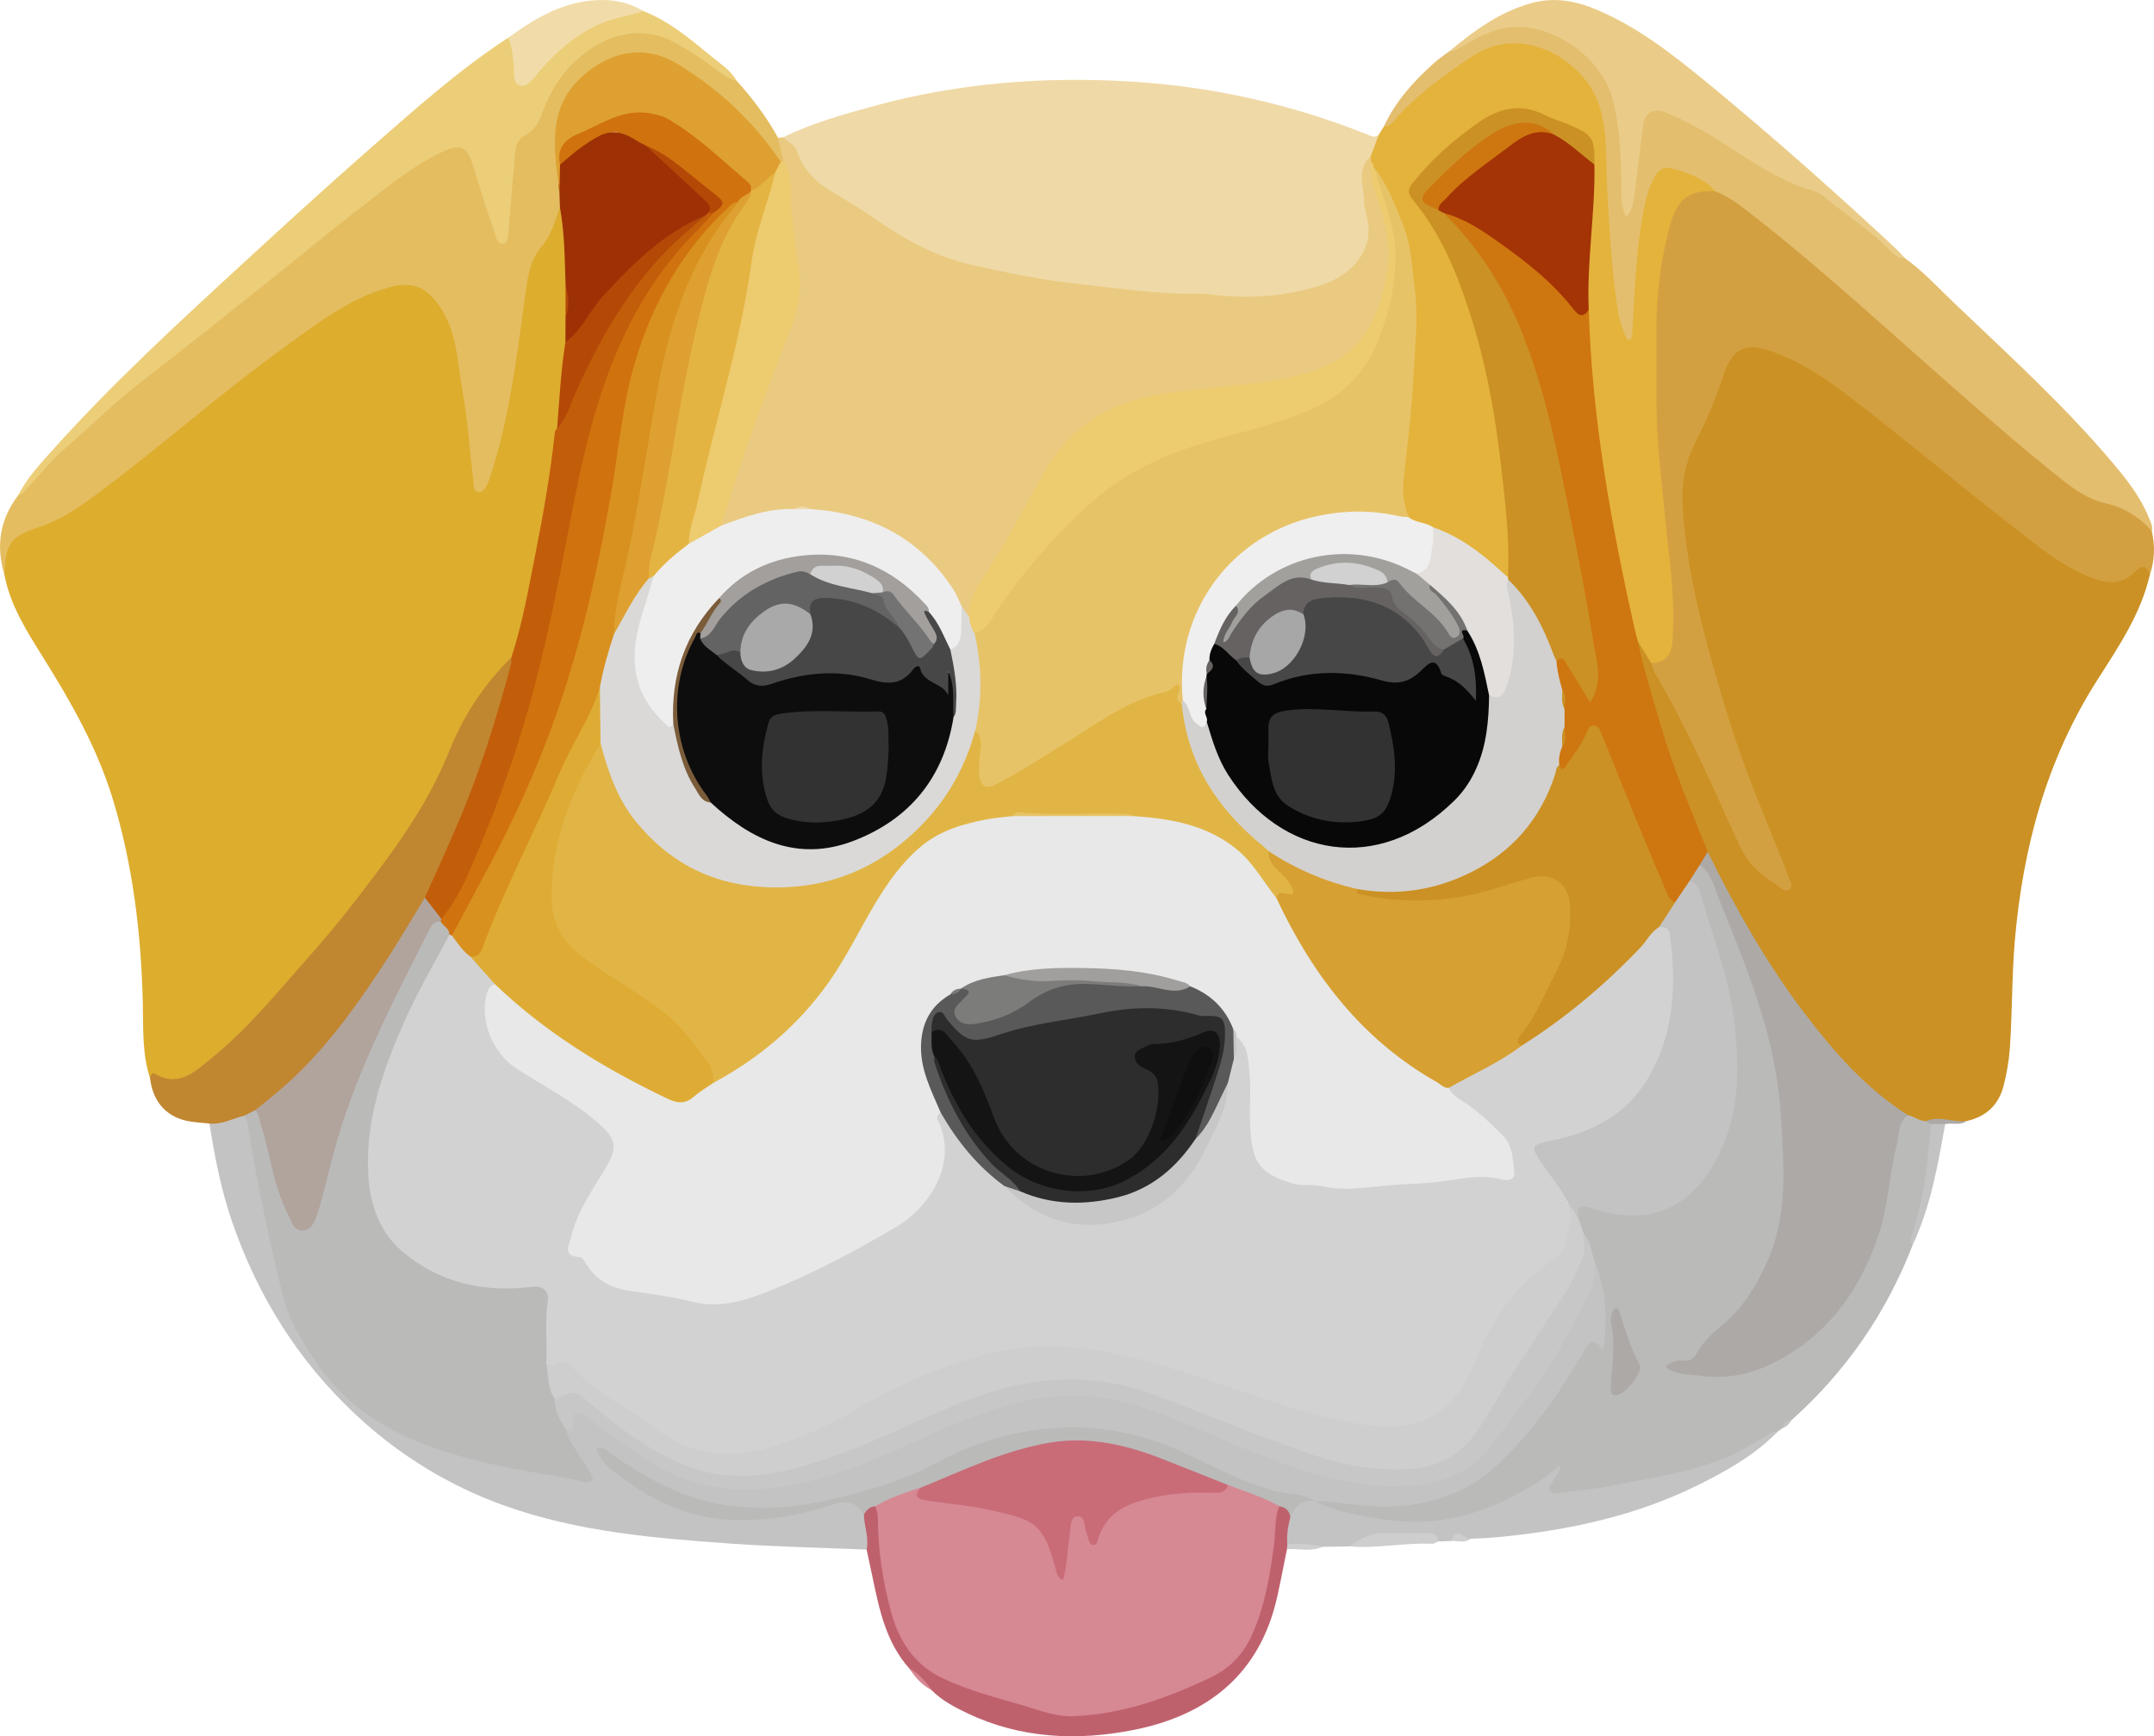 <?xml version="1.0" encoding="UTF-8"?>
<svg id="Layer_1" data-name="Layer 1" xmlns="http://www.w3.org/2000/svg" viewBox="0 0 1215.05 979.48">
  <path d="M84.63,608.19c-4.59-13.94-3.72-28.48-4.08-42.78-.98-39.08-5.57-77.53-17.06-115.04-8.83-28.8-23.57-54.6-39.42-79.92-9.09-14.53-18.37-29.07-21.62-46.37-1.95-17.25,1.42-22.86,17.8-28.22,12.26-4.02,22.78-11,32.93-18.6,27.57-20.66,53.78-43.04,81-64.13,19.8-15.34,39.39-31.05,61.47-43.22,7.58-4.18,15.4-7.48,23.67-10.11,11.92-3.8,20.8.28,28.27,9.13,4.99,5.91,8.01,12.88,9.66,20.42,5.21,23.77,8.69,47.8,10.35,72.08.48,6.98.36,7.01,3.39,12.32,3.85-2.88,4.32-7.37,5.5-11.35,8.1-27.29,12.23-55.35,16.01-83.47,1.05-7.78,1.99-15.57,3.63-23.26,3.02-14.21,13.65-24.64,18.71-37.83.38-.99,1.53-1.18,2.58-.6,3.8,9,2.37,18.68,3.59,28.01.67,5.17.25,10.51.11,15.77-.32,6.04-.21,12.09-.06,18.13.29,4.61-.11,9.21-.08,13.81-2.06,16.01-2.68,32.18-5.02,48.17-5.39,38.69-11.87,77.18-20.99,115.19-1.17,4.88-1.8,9.93-4.25,14.44-19.31,18.63-31.19,41.98-41.43,66.26-4.56,10.81-10.47,20.81-16.98,30.41-18.87,27.85-39.18,54.61-61.74,79.65-12.52,13.9-24.75,28.04-38.16,41.11-6.36,6.21-13.28,11.66-20.55,16.74-7.02,4.9-14.28,7.55-22.73,3.79-1.37-.61-2.96-.61-4.49-.51Z" style="fill: #ddad2e; stroke-width: 0px;"/>
  <path d="M1212.74,324.09c-5.08,22.27-17.75,40.82-29.72,59.6-28.55,44.81-41.9,94.27-46.45,146.68-1.78,20.45-1.39,40.97-2.87,61.41-.52,7.12-1.79,14.09-3.54,20.9-2.74,10.69-9.92,17.31-20.79,19.74-7.25,1.84-14.82-.68-22.02,1.67-4.23.36-7.85-1.42-11.45-3.25-24.27-14.63-42.22-35.77-59.13-57.88-22.02-28.8-39.97-60.06-55.44-92.8-16-35.42-27.98-72.22-37.62-109.81-.68-2.67-1.98-5.29-.54-8.09,3.17-1.86,3.84,1.15,4.92,2.76,1.82,2.71,3.07,5.77,4.62,8.64,14.82,27.08,28.85,54.55,41.44,82.75,3.4,7.61,6.56,15.37,10.55,22.71,4.97,9.16,12.54,15.4,22.78,20.2-.49-5.49-2.27-9.39-3.88-13.31-17.7-42.83-33.99-86.15-44.87-131.31-5.81-24.13-10.91-48.41-12.15-73.24-.51-10.13,1.77-20.14,6.41-29.38,6.72-13.35,12.54-27.07,17.57-41.15,5.81-16.26,13.59-20.41,29.64-14.34,18.85,7.13,35.18,18.72,51.13,30.87,34.42,26.23,66.97,54.82,101.86,80.45,8.77,6.44,17.69,12.64,28.06,16.46,7.7,2.83,14.53,2.81,21.27-2.77,5.96-4.93,9.11-3.84,10.23,2.48Z" style="fill: #cb9124; stroke-width: 0px;"/>
  <path d="M438.84,77.8c1.02-.13,2.04-.26,3.07-.39,5.01.18,7.67,3.3,9.48,7.53,4.26,9.91,11.28,17.2,20.7,22.43,11.52,6.39,22.3,13.96,33.18,21.36,19.94,13.56,42.72,19.64,65.93,23.82,34.85,6.28,70,9.89,105.47,11.48,20.11.9,39.86.71,59.61-2.72,8.93-1.55,16.62-5.63,23.5-11.62,8.52-7.41,11.46-16.47,9.13-27.26-1.82-8.47-2.79-16.98-2.17-25.62.29-4.14.87-8.26,6.23-8.95,1.14.71,1.66,1.82,1.99,3.05.02,9.26,2.85,17.89,5.82,26.51,8.57,24.86,4.64,48.33-8.36,70.6-9.17,15.7-24.67,22.16-41.13,26.16-20.43,4.96-41.48,6.25-62.35,8.19-34.19,3.17-62.45,15.12-79.47,47.37-10.85,20.56-22.6,40.68-34.51,60.67-3.28,5.5-5.41,11.37-7.48,17.32-4.78,1.56-4.52-3.14-6.43-5.15-14.44-29.06-38.19-45.59-69.66-51.64-4.71-.9-9.46-1.62-14.21-2.27-3.34-1.18-6.65-.85-9.95.19-11.61.96-22.97,3.02-33.8,7.48-2.08.86-4.26,1.71-6.52.39-1.52-5.55,1.26-10.4,2.7-15.39,7.91-27.5,17.47-54.43,28.6-80.79,8.73-20.69,13.31-41.79,7.96-64.33-2.63-11.08-1.76-22.65-3.22-33.93-.46-3.53-.67-7.04-2.29-10.28-1.31-4.64-4.6-9.04-1.81-14.21Z" style="fill: #e9ca80; stroke-width: 0px;"/>
  <path d="M773.2,88.18c-8.35,7.41-3.76,16.83-3.72,25.45.02,4.2,1.67,8.36,2.25,12.58,2.33,16.8-10.83,29.58-26.14,34.57-20.48,6.68-41.87,8.12-63.4,5.27-2-.26-4.04-.32-6.05-.29-23.22.34-46.09-3.22-69.09-5.7-20.08-2.17-39.64-6.29-59.27-10.72-20.4-4.61-38.01-14.55-54.76-26.27-7.88-5.51-16.12-10.34-24.33-15.24-9.04-5.4-15.78-12.6-19.14-22.47-1.43-4.2-5.35-5.09-7.65-7.94,16.57-8.15,34.27-13.04,51.98-17.86,47.21-12.85,95.49-16.48,144.03-13.55,45.69,2.76,90.17,12.66,132.88,29.66,2.32.92,4.54,2.45,6.98.33,1.79,5.3-.31,9.14-4.56,12.17Z" style="fill: #efd9a6; stroke-width: 0px;"/>
  <path d="M1076.17,629.06c3.56.69,6.43,3.47,10.25,3.36,1.2,1.1,3.43.44,4.11,2.42.1,20.89-3.6,41.16-10.1,60.94-.71,2.16-1.83,4.17-1.51,6.55-14.85,38.44-37.64,71.38-68.36,98.84-2.06.89-3.46,2.52-4.74,4.28l-2.71,1.89c-29.64,23.35-65.55,27.98-101.07,33.69-5.99.96-11.99,2.05-18.02,2.71-3.91.43-8.82,1.85-10.91-2.69-1.97-4.3,1.78-7.3,4.48-10.16-23.36,18.5-49.93,29.49-79.94,29.72-17.46.13-34.75-3.34-51.32-9.37-2.07-.75-4.48-1.31-5.05-4.04,3-3.61,6.91-2.34,10.56-1.81,15.58,2.28,31.11,3.37,46.85,1,17.36-2.62,32.18-9.92,44.94-21.91,18.25-17.16,32.62-37.24,45.47-58.59,2.75-4.56,3.83-12.36,12.84-9.84,2.14.6,1.4-2.71,1.52-4.26,1-13.56-1-26.74-5.3-39.59-2.09-5.23-3.36-10.78-6.12-15.76-1.5-3.21-3.24-6.34-3.57-9.97.79-8.17,1.83-9.06,9.16-6.89,6.08,1.8,12.17,3.47,18.51,3.83,24.99,1.44,40.77-11.77,51.37-32.79,5.74-11.39,7.77-23.57,9.27-36.34,4.46-38.15-8.6-72.76-19.21-107.98-.97-3.23-3.12-5.75-4.98-8.45-.36-5.04,1.71-8.63,6.39-10.65,5.64,1.19,6.99,6.24,8.98,10.46,9.53,20.19,16.98,41.18,23.77,62.42,5.24,16.41,11.19,32.72,13.24,49.85,3.58,29.93,6.46,60.12-1.48,89.76-5.32,19.87-15.31,37.41-32.01,50.38-3.21,2.5-6.45,5.11-8.54,8.58-4.1,6.79-8.81,12.39-17.9,12.7,10.88,2.72,21.58,4.63,32.5,2.25,49.23-10.73,72.03-46.04,83.71-91.12,3.93-15.16,4.55-31.07,8.87-46.22.9-3.14.92-7.42,6.05-7.17Z" style="fill: #babab9; stroke-width: 0px;"/>
  <path d="M1212.74,324.09c-1.78-5.89-5.5-4.74-8.46-1.64-7.33,7.67-15.2,6.96-24.26,3.53-17.38-6.58-31.21-18.54-45.48-29.61-31.22-24.23-61.42-49.81-92.82-73.79-13.13-10.03-27.26-19.26-43.26-24.66-14.37-4.85-21.61-.82-26.13,13.46-4.34,13.7-10.31,26.76-16.64,39.67-5.5,11.23-7.34,22.84-6.49,35.68,2.65,40.11,13.67,78.31,25.21,116.35,8.64,28.48,20.26,55.95,31.49,83.52.67,1.63,1.38,3.28,1.79,4.98.85,3.54,4.78,7.77,1.57,10.39-2.31,1.88-6.13-2.33-8.98-4.09-8.3-5.1-14.83-11.83-19.04-20.97-14.99-32.58-29.06-65.62-47.38-96.57-1.13-1.91-1.63-4.19-2.43-6.3,7.59-4.09,9.84-10.67,9.95-18.97.32-24.14-3.39-47.94-5.38-71.88-3.77-45.43-6.96-90.89-.62-136.34,1.5-10.74,3.79-21.49,9.58-31.02,4.79-7.9,11.31-12.16,20.9-9.87,7.43,1.54,13.38,6,19.17,10.43,24.33,18.61,47.39,38.73,70.38,58.96,33.99,29.9,67.35,60.55,102.76,88.8,11.25,8.98,23.08,17.14,37.73,20.41,8.05,1.8,14.49,6.93,17.89,14.99,1.94,8.29,1.67,16.49-1.05,24.58Z" style="fill: #d3a041; stroke-width: 0px;"/>
  <path d="M967.78,107.98c-14.83-1.03-21.6,4.04-25.7,19.1-5.25,19.3-7.82,38.93-7.69,58.95.16,24.5-.79,49.05,1.69,73.46,1.83,17.98,3.32,35.99,5.46,53.95,1.9,15.98,3.04,32.19,1.88,48.36-.59,8.23-4.96,12.29-12,12.23-2.51-4.1-5.03-8.19-7.55-12.29-3.72-2.26-3.99-6.26-4.81-9.89-10.41-45.87-18.71-92.1-23.01-138.98-1.17-12.8-2.51-25.64-1.98-38.56-1.48-26.69,3.06-53.14,3.06-79.76.8-14.92-.65-17.3-14.24-22.89-4.68-1.92-9.45-3.62-14.08-5.64-10.38-4.54-20.39-3.48-29.71,2.4-14.62,9.21-27.68,20.3-38.56,33.86-2.94,3.67-3.55,6.8-.48,10.78,17.79,23.06,27.91,49.77,35.32,77.48,10.89,40.66,16.46,82.18,17.45,124.28.08,3.26.38,6.59-1.02,9.72-4.04,3.06-5.8-.97-7.96-2.82-10.93-9.4-22.46-17.78-36.18-22.69-4.93-2.49-11.24-2.36-14.65-7.73-3.32-5.14-4.14-10.85-3.59-16.77,1.72-18.38,3.23-36.78,5.05-55.15,2.55-25.73,3.19-51.48-.89-77.13-1.56-9.82-5.74-18.86-9.71-27.9-2.75-6.26-6.24-12.16-8.92-18.45-.86-1.47-.59-3.32-1.59-4.75-.06-.99-.11-1.97-.17-2.96,1.52-4.06,3.04-8.12,4.56-12.17.96-1.57,1.91-3.13,2.87-4.7,13.71-16.51,30.38-29.43,48.31-41.09,31.76-20.66,66.55,3.33,74.19,26.69,2.78,8.5,4.26,17.07,4.61,26.05,1.12,28.81,1.52,57.68,6.14,86.24.92,5.7,2.51,11.22,4.24,18.37,2.42-20.68,2.13-39.9,5.16-58.82,1.29-8.02,2.74-16.01,5.39-23.68,3.84-11.14,10.04-13.97,21.13-10.1,4.81,1.68,9.43,3.77,13.6,6.68,2.17,1.51,5.08,2.75,4.37,6.35Z" style="fill: #e4b33c; stroke-width: 0px;"/>
  <path d="M438.84,77.8c1.04,4.48,2.08,8.96,3.12,13.44-.63.52-1.34.74-2.15.66-3.39-1.25-4.79-4.43-6.62-7.07-13.21-19.09-30.73-33.4-49.98-45.94-21.5-14-42.33-6.14-56.23,8.5-10.18,10.72-13.43,24.28-11.45,38.72,1.04,7.56-.51,15.24,1.77,22.65.38,2.89.93,5.81-1.43,8.21-2.83,7.7-4.78,15.61-10.45,22.22-6.99,8.15-7.99,18.79-9.4,29.07-4.67,33.87-8.69,67.88-19.48,100.56-.55,1.67-1.06,3.41-1.91,4.93-1.09,1.95-2.31,4.38-5.04,3.75-2.37-.55-2.25-2.97-2.48-5.01-1.98-17.47-3.18-35.08-6.28-52.35-2.91-16.17-2.95-33.29-13.01-47.64-7.7-10.98-15.52-13.92-28.33-10.39-22.97,6.32-41.15,20.86-59.96,34.43-36.17,26.1-69.42,55.92-105.25,82.45-9.74,7.21-19.69,14.15-31.39,18.05-17.2,5.74-19.51,8.91-20.4,27.03-4.88-16.07-2.58-30.92,7.6-44.42,26.97-32.94,59.64-59.68,93.26-85.35,38.83-29.64,76.1-61.26,114.88-90.97,9.45-7.24,19.2-14.09,30.04-19.16,11.36-5.31,17-2.88,20.53,9.06,3.16,10.68,6.22,21.4,9.96,31.9,1,2.81,1.5,5.9,4.35,8.5,2.84-4.25,3.08-9.12,3.11-13.53.06-9.15,1.79-18.12,1.96-27.24.15-8.03,1.82-15.47,9.56-20.3,4.49-2.8,5.75-8.18,7.64-12.86,6.48-16.07,16.82-28.75,32.28-36.93,14.42-7.64,28.87-8.09,43.61-.55,12.5,6.39,23.46,14.91,34.41,23.5,8.85,9.88,16.86,20.36,23.2,32.05Z" style="fill: #e4bd61; stroke-width: 0px;"/>
  <path d="M899.46,711.41c6.67,15.72,7.32,31.99,4.91,50.55-4.85-7.73-7.49-5.6-10.55-.32-13.44,23.17-28.54,45.04-48.08,63.74-16.53,15.82-36.14,22.95-58.49,24.42-15.47,1.02-30.56-2.59-45.88-3.1-.4.05-.8.11-1.21.17-22.15-1.8-41.98-10.65-61.65-20.12-13.92-6.7-27.97-13.05-43.31-16.07-29.03-5.73-57.28-3.93-85.01,6.96-12.53,4.92-24.41,11.1-36.53,16.81-8.06,3.79-16.32,6.98-25.1,8.49-10.49,1.8-20.54,5.36-30.98,7.33-35.99,6.81-69.39.45-100.18-19.44-5.44-3.52-10.74-7.26-17.15-11.27,2.68,5.89,7,8.63,10.9,11.71,25.66,20.23,54.68,27.7,86.96,22.81,11.26-1.71,22.41-3.88,33.35-7.06,9.21-2.68,12.78-1.1,17.59,7.98.92,6.4,4.51,12.82-.18,19.16-25.23-1.06-50.49-1.54-75.67-3.3-43.45-3.04-86.89-6.59-128.42-21.42-31.83-11.37-59.88-28.66-84.59-51.84-32.22-30.23-54.75-66.45-69.12-107.94-6.28-18.11-9.99-36.88-12.89-55.8,6.31-2.59,12.72-4.83,19.62-5.27,3.51,1.99,4.3,5.54,4.81,9.03,4.62,32.11,11.67,63.74,19.68,95.13,4.2,16.45,13.49,30.52,24.34,43.36,18.62,22.04,42.84,35.09,70.4,42.4,22.03,5.85,44.28,10.72,66.85,14,2.14.31,4.35,1.54,7.05-.04-2.31-5.59-5.91-10.41-8.96-15.54-2.03-3.4-4.99-6.57-3.68-11.11.88-1.23,1.98-2.29,2.62-3.71,3.71-8.14,5.83-8.67,13.21-2.9,10.18,7.97,20.64,15.5,31.59,22.4,23.37,14.72,48.55,18.92,75.68,14.84,26.19-3.94,49.98-14.57,73.9-24.94,16.26-7.05,32.31-14.54,49.31-19.81,26.97-8.36,53.76-8.6,80.65.24,20.5,6.74,39.82,16.31,59.77,24.36,19.76,7.97,39.75,15.15,60.93,18.51,12.84,2.04,25.64,2.37,38.49.31,14.5-2.32,26.23-9.8,35.01-21.05,17.29-22.15,34.29-44.63,47.03-69.83,4.74-9.37,10.75-18.47,11.28-29.55.06-1.27.66-2.43,1.7-3.28Z" style="fill: #c4c3c3; stroke-width: 0px;"/>
  <path d="M967.78,107.98c-6.69-7.56-15.94-10.45-25.09-13.07-4.68-1.34-8.08,2.03-10.09,6.2-4.34,8.97-5.79,18.72-7.24,28.42-2.92,19.44-3.4,39.1-4.62,58.68-.1,1.56-.25,3.05-2.34,3.98-4.12-6.79-5.51-14.59-6.55-22.13-2.92-21.2-4.15-42.55-5.28-63.95-.85-16.14.62-32.63-5.2-48.64-8.34-22.93-42.3-45.28-71.6-25.27-16.08,10.98-31.87,22.06-44.46,37.1-1.19,1.43-2.69,2.29-4.66,2.01,6.6-14.32,17-25.66,28.56-36.03,2.57-2.3,5.5-4.21,8.26-6.3,4.25-1.68,7.72-4.67,11.55-7.04,21.11-13.07,44.29-10.85,63.25,5.3,15.6,13.29,22.1,30.25,22.94,50.14.55,13.02,1.75,26,2.49,39.05,3.8-11.49,4.73-23.33,5.52-35.13,1.41-20.9,8.59-25.22,27.21-15.28,15.41,8.22,30.17,17.59,44.93,26.94,7.29,4.62,14.85,8.61,23.26,10.95,11.1,3.09,18.87,11.47,27.76,18.07,9.91,7.36,18.04,16.8,28.27,23.76,10.37,7.39,18.91,16.83,28.04,25.54,30.58,29.18,61.94,57.63,89.24,90.05,7.98,9.48,15.68,19.21,20.3,30.92.91,2.32,2.33,4.57,1.57,7.26-7.12-7.76-15.24-13.14-25.99-15.56-11.96-2.69-21.64-10.85-30.98-18.43-27.78-22.55-54.48-46.36-81.24-70.11-29.57-26.24-59.11-52.55-90.4-76.78-5.37-4.16-11.05-8.01-17.41-10.66Z" style="fill: #e3be6e; stroke-width: 0px;"/>
  <path d="M137.94,629.34c-6.57,1.57-12.68,5.15-19.76,4.5-4.46-.53-9.03-.63-13.37-1.66-11.69-2.75-18.72-11.34-20.17-23.99.4-1.46.82-3.55,2.8-2.4,13.45,7.79,22.48-1.22,31.55-8.56,21.49-17.39,38.68-38.92,56.96-59.46,13.77-15.48,26.36-31.79,38.69-48.34,15.23-20.44,29.14-41.73,38.72-65.57,8.04-20,19.53-37.79,35.03-52.88,3.02,3.58,1.01,7.31.07,10.83-11.51,42.94-26.75,84.47-47.04,124.07-15.39,28.27-32.83,55.21-53.19,80.17-12.65,15.5-26.24,30.12-43.22,41.13-2.14,1.41-4.18,3.21-7.07,2.16Z" style="fill: #c18630; stroke-width: 0px;"/>
  <path d="M415.64,45.75c-5.97-1.76-10.58-5.85-15.45-9.36-6.16-4.44-12.51-8.44-19.14-12.15-20.22-11.33-40.93-3.76-55.01,8.82-9.27,8.28-15.64,18.31-19.92,29.95-1.95,5.31-4.29,10.33-10.2,13.45-5.98,3.15-5.35,10.36-5.92,16.28-1.22,12.76-2.05,25.56-3.24,38.33-.22,2.36-.37,5.88-2.94,6.38-3.08.6-3.72-3.1-4.44-5.24-4.23-12.41-8.45-24.84-12.09-37.43-3.58-12.38-7.3-14.28-18.98-8.53-17.81,8.76-32.8,21.61-48.36,33.58-14.16,10.89-27.85,22.4-41.84,33.53-25.99,20.68-51.82,41.58-78.17,61.81-15.84,12.16-29.86,26.31-44.92,39.32-6.83,5.9-12.4,13.25-18.65,19.84-1.89,1.99-3.52,4.36-6.3,5.34,4.89-9.53,12.06-17.41,19.1-25.26,34.32-38.27,72.14-73,109.94-107.72,22.89-21.03,45.82-42.04,69.21-62.51,25.26-22.1,50.25-44.59,78.49-62.99,3.94.03,3.11,3.3,3.51,5.48.85,4.7,1.38,9.45,1.83,14.22.46,4.79,2.7,5.56,6.49,2.7,1.83-1.38,3.05-3.33,4.51-5.06,11.76-13.95,25.77-24.67,43.4-30.23,5.34-1.68,10.71-2.79,16.33-2.09,14.78,5.86,26.76,15.98,38.8,25.92,4.99,4.12,10.72,7.64,13.96,13.62Z" style="fill: #ecce79; stroke-width: 0px;"/>
  <path d="M1074.64,145.75c-3.49.48-6.03-1.94-7.88-3.88-10.8-11.37-24.07-19.63-36.05-29.49-2.12-1.74-4.42-3.72-6.95-4.43-26.58-7.45-47-26.19-70.95-38.41-4.49-2.29-9.08-4.43-13.77-6.26-6.21-2.42-11.16.35-12.12,7.13-1.8,12.68-3.01,25.44-4.72,38.12-.63,4.65-1.04,9.53-4.84,14.08-2.29-4.72-2.7-9.17-2.72-13.82-.08-17.39-.54-34.79-4.67-51.78-5.88-24.2-33.61-44.08-58.35-41.61-10.24,1.02-19.04,6.53-27.9,11.37-2.03,1.11-3.8,2.45-6.24,2.22,14.04-11.65,28.59-22.4,46.6-27.3,12.78-3.48,24.97-1.2,36.8,3.84,23.75,10.1,43.77,26.01,63.42,42.19,35.88,29.53,70.59,60.41,104.64,92.04,2.03,1.88,3.83,4.01,5.73,6.02Z" style="fill: #eacc88; stroke-width: 0px;"/>
  <path d="M741.37,846.69c12.5,6.49,26.24,8.5,39.86,10.55,24.4,3.68,47.53-.83,69.54-11.82,10.15-5.07,19.98-10.57,29-18.79.76,3.93-2.11,5.45-3.01,7.74-.86,2.2-4.32,3.85-2.31,6.59,1.68,2.29,4.8,1.36,7.15,1.06,10.46-1.32,20.97-2.52,31.29-4.6,20.19-4.08,40.7-6.91,59.97-14.88,8-3.31,15.33-7.71,22.71-12.07,2.39-1.42,4.52-3.27,7.53-3.14-13.24,13.63-29.63,22.78-46.37,30.99-33.62,16.48-69.66,24.43-106.76,28.33-6.8.72-13.55,1.26-20.36,1.38-3.43,1.77-7.66-3.14-10.76,1.31-2.52.08-5.04.15-7.56.23-13.34-3.87-26.76-4.04-40.06-.14-3.36.98-7.01,1.06-10.1,2.96-5.04.07-10.08.13-15.11.2-6.63.35-13.25.33-19.81-.96-3.76-5.09-1.62-10.26-.2-15.42,4.4-9.92,6.36-11.12,15.37-9.51h0Z" style="fill: #c4c3c3; stroke-width: 0px;"/>
  <path d="M727.89,855.77c-1.28,5.01-2.17,10.06-1.72,15.26.9,1.04.91,2.03-.21,2.93-1.86,9.12-3.56,18.28-5.62,27.36-9.79,43.21-39.13,66.23-80.51,74.52-31.94,6.4-63.96,5.03-94.21-9.37-7.29-3.47-14.47-7.25-20.25-13.12-4.41-3.77-8.23-8.14-12.45-12.1-13.12-14.78-16.97-33.28-20.79-51.8-1.05-5.1-2.18-10.19-3.27-15.29,1.4-6.79-1.43-13.24-1.56-19.9.39-4.26,2.54-6.06,6.82-4.91,3.27,2.53,2.89,6.22,3.06,9.72.79,16.2,3.09,32.11,7,47.92,5.19,20.98,17.58,34.85,37.81,41.94,16.95,5.94,34.13,11.17,51.57,15.51,10.02,2.49,20.02,2.39,30.05-.08,16.71-4.12,33.26-8.76,49.24-15.26,17.94-7.3,30.1-19.79,35.79-38.61,5.23-17.31,7.48-35.08,9.39-52.94.34-3.17-.42-6.76,3.25-8.69,4.96-.32,7.34,1.83,6.62,6.93Z" style="fill: #bf616d; stroke-width: 0px;"/>
  <path d="M362.88,6.21c-7.7,2.8-15.89,3.59-23.58,6.87-14.33,6.1-25.34,16.01-35.35,27.42-1.32,1.5-2.32,3.32-3.76,4.66-2.01,1.86-4.39,4.13-7.26,2.93-2.86-1.2-2.94-4.37-2.99-7.2-.11-6.71-.85-13.33-3.13-19.7C303.2,9.29,320.34-.62,341.6.03c7.65.24,14.71,2.32,21.29,6.18Z" style="fill: #f1dca9; stroke-width: 0px;"/>
  <path d="M1078.91,702.33c-2.68-1.94-.85-3.93-.17-6.02,5.13-15.86,7.54-32.24,9.2-48.76.45-4.49,1.04-8.97,1.56-13.46,2.6-2.2,5.19-2.19,7.76.05-4.19,23.25-8.16,46.55-18.35,68.19Z" style="fill: #c4c3c3; stroke-width: 0px;"/>
  <path d="M761.14,872.39c5.7-3.94,11.49-7.56,18.82-7.48,8.06.09,16.13.04,24.2.01,3.43-.01,6.78-.02,7.14,4.64-1.13.47-2.27,1.38-3.38,1.33-15.64-.7-31.13,2.79-46.78,1.5Z" style="fill: #cecece; stroke-width: 0px;"/>
  <path d="M725.96,873.95c.07-.98.14-1.95.21-2.93,6.68-.25,13.32-.02,19.86,1.57-6.51,3.01-13.38.87-20.06,1.36Z" style="fill: #cecece; stroke-width: 0px;"/>
  <path d="M1097.27,634.15c-2.59-.02-5.17-.04-7.76-.06-1.03-.55-2.06-1.11-3.09-1.66,7.65-3.21,15.3.9,22.95,0-3.73,2.71-8.11.82-12.1,1.72Z" style="fill: #ada9a7; stroke-width: 0px;"/>
  <path d="M818.86,869.34c2.53-9.16,7.17-.9,10.76-1.31-3.32,2.62-7.14,1.13-10.76,1.31Z" style="fill: #cecece; stroke-width: 0px;"/>
  <path d="M512.93,941.24c5.37,2.78,9.16,7.19,12.45,12.1-5.42-2.73-9.17-7.18-12.45-12.1Z" style="fill: #d68893; stroke-width: 0px;"/>
  <path d="M1005.82,805.45c.29-2.85,1.83-4.32,4.73-4.28-1.17,1.88-2.46,3.63-4.73,4.28Z" style="fill: #c4c3c3; stroke-width: 0px;"/>
  <path d="M239.67,506.37c6.34-14.24,12.87-28.39,18.98-42.73,12.28-28.81,21.5-58.67,29.62-88.88.32-1.19.1-2.52.14-3.78,6.33-19.04,9.68-38.8,13.59-58.4,4.55-22.85,8.55-45.81,11.03-69.01.07-.65.8-1.23,1.22-1.85,12.87-33.12,28.82-64.48,51.5-92.15,9.06-11.05,20.25-19.72,30.87-29.07.91-.79,1.93-1.32,3.14-1.48,1.26,0,2.36.33,3.05,1.49.1,2.88-1.87,4.63-3.67,6.35-34.7,33.12-53.63,74.7-65.2,120.39-7.83,30.92-12.94,62.38-19.49,93.56-11.86,56.39-28.37,111.19-53.85,163.03-2.72,5.54-4.86,11.76-10.72,15.21-6.62-1.64-8.34-7.22-10.19-12.7Z" style="fill: #c25d0a; stroke-width: 0px;"/>
  <path d="M399.37,120.14c-.52.49-1.04.98-1.56,1.46-26.51,16.16-49.91,35.67-67.53,61.62-2.78,4.09-4.85,9.69-11.33,9.8.02-4.54.05-9.09.07-13.63.97-6.05.9-12.1.04-18.15-.52-14.79-.5-29.62-3.21-44.26-.1-3-.19-6-.29-9-1.14-4.59-.25-9.25-.52-13.87,8.68-19.36,31.33-25.48,49.64-13.44,11.55,9.64,22.37,20.1,33.35,30.37,2.52,2.35,6.37,5.28,1.33,9.09Z" style="fill: #9d3105; stroke-width: 0px;"/>
  <path d="M318.95,193.02c9.38-6.85,13.7-17.83,21.32-26.12,16.74-18.2,34.12-35.58,57.54-45.29-6.91,6.18-14.14,12.03-20.66,18.6-23.04,23.23-38.9,51.16-52.25,80.73-3.2,7.09-5.08,14.92-10.66,20.81,1.31-16.26,2.13-32.58,4.71-48.72Z" style="fill: #b44807; stroke-width: 0px;"/>
  <path d="M319.06,161.23c1.92,6.06,2.09,12.11-.04,18.15.01-6.05.03-12.1.04-18.15Z" style="fill: #b44807; stroke-width: 0px;"/>
  <path d="M1076.17,629.06c-5.75,4.34-4.81,11.29-6.29,17.12-4.25,16.78-4.74,34.3-10.34,50.89-10.6,31.41-28.97,56.53-58.87,71.67-12.52,6.34-26.21,9.37-40.88,7.4-6.9-.93-13.91-.15-20.17-4.85,2.3-3.19,7.21-4.15,9.13-3.82,5.91,1.03,7.4-2.47,9.66-6.16,3.46-5.65,8.3-9.93,13.44-14.15,10.83-8.88,17.97-20.38,24.02-33.17,13.17-27.88,10.4-56.86,8.58-86-2.68-43.05-19.15-82.09-34.95-121.32-2.68-6.66-4.09-14.22-10.69-18.72-.6-3.72-.04-6.75,4.46-7.39,15.81,31.98,33.25,62.98,54.93,91.42,16.6,21.78,34.58,42.19,57.97,57.08Z" style="fill: #ada9a7; stroke-width: 0px;"/>
  <path d="M963.26,480.56c-1.49,2.46-2.98,4.93-4.46,7.39-1.95,3.05-3.9,6.1-5.84,9.15-.18,5.91-3.31,9.9-8.26,12.71-4.31-.53-5.44-4.08-6.82-7.31-11.52-26.95-22.8-54-33.57-81.25-.56-1.41-.95-2.89-1.64-4.24-.89-1.73-1.36-4.2-3.87-4.04-1.98.13-2.53,2.28-3.35,3.8-3.01,5.57-6.15,11.09-10.49,15.72-2.49,2.66-5.51,4.52-6.97-1.14-.56-3.71.34-7.19,1.62-10.62,1.56-3.43,1.01-7.07.98-10.65-.01-3.29,0-6.57-.02-9.85.06-3.62.57-7.29-1.01-10.76-1.56-5.53-3.71-10.96-2.64-16.9,3.48-4.97,6.14-1.41,8.3,1.16,4.4,5.22,7.12,11.59,11.42,18.12,2.7-5.23,2.13-10.01,1.79-14.91-1.58-22.82-7.79-44.82-11.74-67.21-5.63-31.88-11.14-63.83-20.76-94.83-10.13-32.66-23.24-63.74-48.51-88.1-1.63-1.57-3.21-3.27-3.51-5.7,3.47-4.09,6.95-1.01,9.89.48,15.56,7.87,29.8,17.71,42.93,29.22,7.2,6.31,14.62,12.34,20.25,20.2,2.29,3.19,5.47,4.18,9.23,3.76,1.81,61.38,12.68,121.45,26.14,181.15.44,1.96,1.02,3.89,1.54,5.83,3.29,16.05,8.34,31.61,12.87,47.33,7.05,24.5,17.15,47.87,26.52,71.5Z" style="fill: #ce760f; stroke-width: 0px;"/>
  <path d="M542.38,341.88c1.45,2.14,2.9,4.28,4.35,6.41,3.15,2.56,3.32,6.6,4.96,9.91,4.67,17.66,5.02,35.36.45,53.09-13.78,48.69-44.92,80.19-94.74,89.66-50.77,9.65-98.58-14.82-116.57-66.77-1.82-5.25-2.4-10.85-4.01-16.19-1.18-9.69-.16-19.4-.35-29.08,1.47-10.62,3.7-21.05,8.06-30.92,6.12-11.27,10.58-23.62,20.68-32.37,1.44-.61,2.9-1.43,4.28.11.65,6.03-2.27,11.27-3.96,16.74-3.29,10.7-5.75,21.41-5.27,32.75.62,14.78,8.71,24.74,19.97,32.91,2.61,1.48,2.5,4.12,2.89,6.6,1.77,11.11,6.03,21.27,11.76,30.89,1.62,2.72,3.76,4.7,6.69,5.85,10.9,9.65,23.31,16.68,36.89,21.93,13.2,5.11,26.44,4.74,39.36.12,33.18-11.85,52.38-35.73,58.63-70.24.98-9.04,1.37-18.04-.68-27.02-.72-3.16-1.65-6.38-.62-9.69,3.92-5.01,5.3-10.71,5.01-17.01-.13-2.71-.24-5.63,2.2-7.71Z" style="fill: #dad9d8; stroke-width: 0px;"/>
  <path d="M549.73,357.32c-1.83-2.73-2.85-5.73-3-9.02-1.03-11.33,6.37-19.72,11.57-28.12,10.75-17.38,20.38-35.38,30.35-53.15,13.54-24.14,33.53-38.12,60.28-43.55,19.98-4.06,40.34-4.77,60.46-7.54,13.23-1.83,26.35-3.94,38.65-9.53,22.92-10.41,30.58-30.49,34.46-53.32,2.5-14.75-1.12-28.34-5.9-41.95-2.26-6.43-4.07-13.02-3.24-19.99,1.14.73,1.45,1.86,1.49,3.12,21.16,40.82,18.92,80.35-7.53,117.92-10.86,15.43-27.86,22.41-45.35,27.16-19.78,5.38-39.37,11.43-58.71,18.02-17.97,6.13-34.27,16.24-48.3,29.33-20.58,19.21-38.67,40.61-54.73,63.75-2.5,3.61-4.72,8.12-10.52,6.89Z" style="fill: #edcb6f; stroke-width: 0px;"/>
  <path d="M379.83,408.67c-2.56,3.04-3.81.18-5.32-1.22-19.02-17.62-19.49-38.85-12.04-61.68,2.25-6.9,4.2-13.89,6.29-20.84,3.75-9.07,11.62-14.1,19.14-19.48,6.41-2.89,11.14-9.35,19.07-9.03,13.27-4.85,26.53-9.8,41.02-9.25,3.06-.91,6.11-.91,9.17,0,34.08,2.26,61.58,16.28,80.59,45.3,1.9,2.9,3.1,6.25,4.63,9.39-.05,4.79.07,9.58-.19,14.36-.24,4.38-1.2,8.54-6.12,10.23-2.67.18-3.12-2.09-3.87-3.76-2.73-6.09-6.09-11.8-9.88-17.27-12.73-17.51-30.29-27.42-51.34-29.94-25.01-2.99-46.63,5.42-64.49,23.26-13.12,13.68-19.82,30.57-24.31,48.56-1.05,4.19-.38,8.5-.59,12.76-.15,2.95.57,6.09-1.76,8.6Z" style="fill: #efeeee; stroke-width: 0px;"/>
  <path d="M406.97,296.43c-6.11,3.44-12.23,6.87-18.34,10.31-3.89-5.75-.51-11.22.82-16.66,10.16-41.45,21.45-82.66,29.48-124.57,4.38-22.87,8.75-45.59,16.39-67.59,1.02-2.75,2.13-5.42,5.12-6.66.51,0,1.02,0,1.52,0,5.58,7.21,3.49,16.06,4.15,23.98,1.07,12.79,2.98,25.42,4.63,38.1,1.47,11.32-.94,22.48-4.91,32.58-14.3,36.38-27.84,72.99-38.85,110.51Z" style="fill: #edcb6f; stroke-width: 0px;"/>
  <path d="M457.16,287.18c-3.06,0-6.11,0-9.17,0,3.06-2.07,6.11-2.07,9.17,0Z" style="fill: #efd9a6; stroke-width: 0px;"/>
  <path d="M890.33,687.1c1.02,3.03,2.04,6.07,3.06,9.1,2.58,6.15,2.15,11.97-.46,18.24-5.41,13-13.32,24.45-21.33,35.81-13.29,18.85-24,39.31-37,58.33-9.51,13.92-22.63,20.95-39.52,22.06-27.35,1.79-52.58-6.4-77.55-15.71-20.4-7.6-40.54-15.89-60.73-24.04-41.71-16.82-82.18-12.13-122.32,5.62-27.99,12.38-55.46,26.17-85.36,33.75-13.34,3.38-26.98,4.43-40.64,3.69-23.5-1.26-41.42-15.19-59.95-27.49-6.75-4.48-13.18-9.4-19.14-14.94-3.8-3.53-7.79-6.88-13-1.79-1.05,1.02-2.9.65-4.38.07-5.54-5.8-5.47-12.89-4.66-20.15,9.53-4.52,12.66-4.29,19.55,2.56,16.72,16.63,37.41,27.67,57.17,39.77,16.15,9.89,34.18,7.36,51.52,1.91,17.42-5.48,33.38-14.2,49.51-22.65,19.68-10.31,39.7-19.56,61.19-26.29,39.83-12.47,77.99-6.16,116.2,5.5,27.34,8.35,54.18,18.31,81.64,26.25,15.34,4.44,31.2,6.85,47.28,5.18,10.17-1.05,18.74-5.48,25.45-13.56,7.2-8.67,12.66-18.15,16.63-28.73,7.42-19.76,20.66-35.53,37.37-47.79,10.25-7.51,12.75-16.8,12.31-28.14-.07-1.77-.48-3.52.41-5.2,6.84-.72,4.27,5.92,6.74,8.62Z" style="fill: #cecece; stroke-width: 0px;"/>
  <path d="M890.33,687.1c-2.03-3.04-4.05-6.08-6.08-9.12-8.45-7.47-14-17.11-19.45-26.73-2.33-4.12-.43-7.42,4.29-8.5,6.18-1.42,12.26-3.17,18.35-4.9,19.65-5.57,33.85-17.83,43.11-35.78,11.09-21.5,12.32-44.61,10.17-68.15-.35-3.82-1.19-7.55-4.54-10.08-1.37-7.39,4.08-10.79,8.65-14.7,2.71-4.01,5.42-8.02,8.13-12.04,4.84.66,5.72,5.03,6.65,8.34,6.45,22.72,15.36,44.84,18.32,68.44,3.28,26.17,3.91,52.43-8.06,76.83-14.86,30.29-38.14,41.72-71.48,31.1-5.83-1.86-9.22-2.41-8.06,5.28Z" style="fill: #c4c3c3; stroke-width: 0px;"/>
  <path d="M312.72,788.95c.51-.02,1.08.12,1.51-.08,10.58-4.94,10.38-4.37,20.47,4.32,16.09,13.85,33.51,26.27,53.35,33.93,26.55,10.26,52.92,4.43,78.78-4.31,28.26-9.55,54.53-23.89,82.43-34.28,35.08-13.06,70.22-14.26,105.48-.43,26.43,10.37,52.81,20.86,79.51,30.5,20.22,7.3,41.09,11.81,62.92,9.91,14.17-1.23,25.42-7.27,34.05-18.54,9.38-12.25,15.88-26.29,24.49-39.02,8.75-12.93,16.94-26.24,25.72-39.14,4.74-6.97,7.94-14.6,11.36-22.19,2.03-4.51.11-8.97.61-13.42,3.96,4.3,4.26,10.05,6.07,15.21,1.75,13.38-6.18,23.76-11.57,34.6-12.51,25.17-29.66,47.46-46.88,69.49-10.21,13.06-24.13,20.49-41.43,22.28-34.21,3.54-65.05-7.66-95.79-19.84-22.74-9.01-44.55-20.3-68.37-26.64-24.19-6.44-47.85-4.57-71.47,2.74-26.4,8.16-50.73,21.28-76.28,31.49-20.57,8.23-41.73,14.01-63.68,14.76-22.94.79-44.22-6.32-63.35-19.38-9.79-6.69-19.66-13.25-28.64-21.03-1.92-1.67-4.11-3.56-6.7-2.89-3,.78-1.86,3.79-1.86,5.88,0,3.79-1.51,4.48-4.63,2.78-5.98-3.55-8.28-9.86-6.09-16.71Z" style="fill: #c7c7c7; stroke-width: 0px;"/>
  <path d="M925.28,770.6c.04,6.23-9.39,16.26-13.49,16.51-3.63.22-3.19-2.41-3.12-4.64.39-12.08,2.86-24.15.05-36.27-.42-1.81.14-4.02.77-5.86.78-2.25,2.83-3.9,3.91-.57,3.62,11.13,7.01,22.32,11.87,30.83Z" style="fill: #ada9a7; stroke-width: 0px;"/>
  <path d="M549.73,357.32c7.87-2.47,10.47-10.1,14.55-15.86,15.28-21.53,32.5-41.41,52.2-58.78,18.71-16.5,41.1-26.67,65.26-33.55,19.6-5.58,39.63-10.17,58.37-18.39,17.63-7.73,30.25-20.97,37.36-38.85,6.47-16.28,10.24-33.17,9.62-50.94-.3-8.5-2.82-16.37-5.08-24.34-2.13-7.52-4.75-14.9-7.15-22.35,7.95,9.71,12.02,21.4,16.65,32.78,4.61,11.34,4.9,23.43,6.47,35.4,2.16,16.49.18,32.7-.6,48.94-.95,19.76-3.5,39.46-5.63,59.15-.8,7.41.17,14.4,2.87,21.25-2.87,2.88-6.17,1.31-9.29.8-31.33-5.19-59.93.87-84.34,21.72-19.95,17.04-30.45,39.17-32,65.43-.3,5.03.41,10.1-.53,15.11-.23.78-.61,1.48-1.14,2.09-5.68-1.05-5.97-2.13-2.33-8.88-9.54,6.05-20.81,7.97-30.78,13.33-19.89,10.69-37.94,24.27-57.61,35.26-4.2,2.35-8.26,4.94-12.66,6.9-8.69,3.87-13.82.73-13.77-9.01.03-6.04.86-12.1.81-18.18-.01-1.54.24-3.03-.86-4.31,4.12-18.27,3.75-36.52-.39-54.73Z" style="fill: #e7c368; stroke-width: 0px;"/>
  <path d="M814.28,120.17c21.04,20.35,35.69,44.67,46.07,71.97,8.54,22.45,14.38,45.58,19.2,68.97,6.94,33.67,13.88,67.38,19.32,101.31,1.7,10.61,5.83,22.41-1.96,33.96-4.41-7.3-8.48-14.31-12.87-21.11-1.23-1.9-2.33-5.88-6.06-2.53-2.23-.06-2.88-1.84-3.45-3.44-5.41-15.3-14.23-28.62-23.91-41.45-.28-.71-.29-1.43-.04-2.15,1.18-21.75-1.6-43.23-4.08-64.77-3.25-28.33-8.42-56.24-17.08-83.41-7.39-23.19-16.55-45.61-32.31-64.64-2.68-3.24-3.28-5.77-.51-9.3,10.7-13.63,23.59-24.84,37.73-34.69,11.56-8.06,23.68-10.81,36.97-4.02,4.25,2.17,8.94,3.45,13.36,5.31,13.85,5.83,14.93,7.56,14.73,22.66-3.58.79-5.27-2.23-7.51-3.91-5.33-4-10.46-8.28-16.09-11.89-10.06-8.51-20.66-7-31-1.04-14.37,8.28-26.26,19.66-37.39,31.79-5.37,5.85,1.14,6.81,4.21,9.08,1.25.81,2.35,1.73,2.66,3.3Z" style="fill: #cb9124; stroke-width: 0px;"/>
  <path d="M876.7,76.01c8.5,4.36,15.17,11.17,22.7,16.83.49,27.36-4.4,54.52-3.21,81.91-3.85,5.89-6.89,1.88-9.28-1.16-11.96-15.23-27.14-26.8-42.73-37.84-9.19-6.51-18.74-12.69-29.91-15.58-.94-.53-1.87-1.07-2.81-1.6-2.36-2.83-.06-4.79,1.55-6.45,14.08-14.51,29.82-26.91,47.42-36.91,5.61-3.19,11.02-2.99,16.26.81Z" style="fill: #a43305; stroke-width: 0px;"/>
  <path d="M667.2,395.18c-4.97-51.39,28.43-93.95,75.81-104.04,15.2-3.24,30.43-3.51,45.67-.04,1.93.44,3.96.47,5.94.68,4.06,3.28,9.68,2.76,13.87,5.72,4.36,11.07.7,23.34-8.23,27.61-4.99-.08-9.01-3.03-13.47-4.69-23.92-8.9-46.94-7.36-69.11,5.53-7.34,4.26-12.63,10.78-18.64,16.5-6.48,5.7-8.77,13.89-12.57,21.17-1.34,2.92-2.16,5.99-2.83,9.12-.79,2.43-1.13,4.94-1.43,7.46-.09.74-.25,1.47-.44,2.19-1.2,5.56-.81,11.14-.23,16.72.14,3.04.96,6.04.49,9.12-1.99,4.84-4.99,3.93-8.08,1.28-4.36-3.74-5.83-8.91-6.73-14.32Z" style="fill: #f0efef; stroke-width: 0px;"/>
  <path d="M799.29,323.77c8.57-2.46,7.45-10.28,8.85-16.52.7-3.12.26-6.49.34-9.75,13.8,4.7,25.27,13.09,35.98,22.68,2.05,1.83,4.08,3.69,6.12,5.53.1.42.16.85.19,1.29,6.11,20.24,8.13,40.57.86,60.97-2.51,7.05-4.12,7.7-11.18,5.66-2.26-1.52-3.23-3.81-3.62-6.38-1.6-10.6-5.21-20.5-10.32-29.88-3.93-11.07-12.52-18.49-20.68-26.24-2.06-2.55-6.85-2.7-6.55-7.36Z" style="fill: #e2dfdd; stroke-width: 0px;"/>
  <path d="M440.43,91.25c-1.05,2.02-2.1,4.04-3.14,6.05-3.6,4.94-6.37,11-14.07,10.4-13.8-14.15-28.52-27.21-45.43-37.58-10.03-6.15-20.64-5.94-31.35-1.86-4.01,1.53-7.74,3.72-11.74,5.31-9.1,3.63-17.7,7.83-18.79,19.3-.11,5.03-.22,10.07-.34,15.1-2.92-23.03-7.33-46.61,12.76-64.8,15.04-13.62,34.38-18.88,53.94-7.04,23.5,14.22,42.82,32.48,58.17,55.12Z" style="fill: #dea131; stroke-width: 0px;"/>
  <path d="M312.72,788.95c.14,6.26,2.63,11.66,6.09,16.71,2.99,10.9,12.02,18.58,15.85,29.38-4.39,2.7-8.52-.1-12.31-.75-30.76-5.21-61.73-10.1-90.57-22.64-21.52-9.35-39.85-23.04-53.28-42.99-7.68-11.41-15.09-22.83-18.48-36.18-7.38-29-13.5-58.29-18.63-87.77-.91-5.21-.86-10.56-3.44-15.38,2.01-1.03,4.03-2.05,6.04-3.08,4.46.52,4.13,4.46,4.99,7.33,3.49,11.62,6.11,23.48,9.25,35.19,1.58,5.91,4.17,11.39,6.84,16.83,1.21,2.45,2.44,5.58,5.67,5.47,3.5-.12,4.79-3.35,5.98-6.16,1.57-3.73,2.79-7.61,3.61-11.57,10.77-52.4,34.64-99.58,58.61-146.7,1.92-3.77,3.54-8.97,9.84-7.32,3.82,1.62,6.11,4.29,5.96,8.64-3.81,9.1-8.94,17.52-13.46,26.26-13.65,26.35-25.94,53.26-30.42,82.92-1.74,11.51-1.86,23.23.32,34.74,5.25,27.76,24.11,42.02,49.74,49.33,12.84,3.66,25.89,4.08,39.09,2.69,6.56-.69,10.87,2.28,10.66,8.58-.36,10.87.01,21.74-.61,32.6-.09,1.56-.81,2.9-1.81,4.09,1.11,6.68.54,13.75,4.5,19.78Z" style="fill: #babab9; stroke-width: 0px;"/>
  <path d="M727.89,855.77c-.62-3.53-2.72-5.53-6.27-6.01-10.73-1.59-20-7.48-30.32-10.3-15.76-5.52-30.85-12.73-46.7-18.04-25.15-8.43-50.1-8.25-75.13.4-16.51,5.7-32.45,12.83-48.86,18.76-9.15,2.64-17.39,8-27.02,9.23-3.14.02-4.69,2.26-6.29,4.45-4.24-6.75-9.77-8.29-17.42-5.64-17.98,6.22-36.47,9.36-55.65,8.84-24.26-.66-45-10.02-63.99-24.21-5.77-4.31-11.71-8.57-13.74-16.39,3.76-.81,5.93,1.53,8.31,3.22,19.34,13.66,39.69,25.09,63.52,28.85,23.49,3.71,46.25.88,69.24-5.15,16.95-4.45,33.56-9.37,48.87-17.64,14.82-8.01,30.32-14.17,46.58-17.54,31.38-6.5,62.04-3.6,91.7,9.49,18.19,8.02,35.48,18.26,55,23.13,7.23,1.8,15.12.96,21.66,5.49-6.97-.65-11.03,3-13.49,9.07Z" style="fill: #babab9; stroke-width: 0px;"/>
  <path d="M248.62,519.94c-4.69-.44-5.91,3.51-7.38,6.42-17.52,34.68-35.48,69.2-47.72,106.2-5.21,15.73-8.77,32.01-13.11,48.03-.33,1.21-.9,2.36-1.24,3.57-1.29,4.53-3.29,9.51-8.09,10-5.38.55-6.73-5.33-8.68-9.16-8.08-15.88-9.95-33.69-15.21-50.46-.89-2.85-1.03-5.95-3.21-8.29,4.46-3.62,9-7.16,13.37-10.88,25.4-21.62,44.37-48.51,62.25-76.26,6.93-10.76,13.4-21.82,20.07-32.75,3.08,3.99,6.17,7.99,9.25,11.98.45.64.33,1.16-.3,1.59Z" style="fill: #b1a49d; stroke-width: 0px;"/>
  <path d="M692.64,837.69c9.74,3.83,19.87,6.72,28.98,12.06-2.78,6.87-1.99,14.25-2.92,21.37-2.33,17.81-5.27,35.47-12.77,51.89-4.62,10.1-12.27,18.12-22.33,22.96-24.67,11.88-50.27,21.01-77.97,22.2-9.66.41-18.8-3.2-27.98-5.9-15.48-4.56-31.19-8.52-45.84-15.46-15.69-7.43-24.42-20.5-28.97-36.83-4.9-17.56-7.53-35.43-7.67-53.65-.02-2.35-.42-4.51-1.58-6.54,8.11-4.82,16.98-7.77,25.9-10.62.78,4.38,3.98,5.01,7.75,5.66,13.96,2.39,28.05,3.88,41.88,7.27,14.73,3.61,23.13,12.62,26.84,26.84.63,2.42,1.1,4.94,3,8.32.5-7.01,1.63-12.86,2.12-18.81.29-3.56.93-7.04,2.21-10.37.83-2.14,1.89-4.44,4.63-4.37,2.57.07,3.88,2.12,4.95,4.2,1.48,2.87,1.52,6.34,3.98,9.88,10.13-24.26,31.73-25.42,52.71-27.64,7.7-.81,15.72,1.48,23.08-2.47Z" style="fill: #d68893; stroke-width: 0px;"/>
  <path d="M248.62,519.94c.1-.53.2-1.06.3-1.59,9.04-10.46,14.29-23.1,19.58-35.55,13.5-31.79,24.95-64.37,33.58-97.82,7.22-27.97,12.97-56.29,18.35-84.69,7.65-40.37,15.94-80.63,34.86-117.64,9.8-19.17,22.08-36.68,37.34-52,3.38-3.39,6.53-7,9.79-10.51,3.19-5.01,1.14-7.93-3.2-11.36-11.46-9.06-22.64-18.48-34.82-26.59-1.57-.83-3.2-1.55-4.69-2.49-12.97-8.27-18.16-6.18-31.51,3.16-4.32,3.02-8.21,6.67-12.29,10.03-1.88-8.63,2.11-13.99,9.74-17.15,13.06-5.41,25.03-14.4,40.48-11.9,4.05.65,7.91,1.64,11.39,3.69,16.56,9.77,30.21,23.23,44.78,35.53,1.53,1.29,1.36,3.15,1.42,4.91-.08.35-.17.69-.25,1.04-1.98,3.18-5.46,4.62-8.16,6.98-27.74,23.93-44.9,54.41-55.22,89.12-7.33,24.64-9.06,50.29-13.52,75.44-11.73,66.09-28.73,130.51-59.55,190.7-7.73,15.09-15.48,30.17-23.55,45.08-2.16,3.99-4.38,8.01-7.79,11.16-.77.51-1.49.45-2.17-.16.07-3.59-3.39-4.83-4.89-7.38Z" style="fill: #d0720e; stroke-width: 0px;"/>
  <path d="M364.39,82.18c12.1,4.71,21.36,13.6,31.35,21.41,2.16,1.69,4.26,3.46,6.44,5.13,7.1,5.43,7.13,6.48.24,11.41-1.01,0-2.03,0-3.04,0,2.49-3.46.01-5.45-2.21-7.52-10.92-10.14-21.85-20.29-32.77-30.43Z" style="fill: #b44807; stroke-width: 0px;"/>
  <path d="M839.99,392.27c5.94,2.78,8.08,0,9.99-5.58,6.17-18.05,4.39-36,.43-54.01-.46-2.09-.81-3.86.36-5.7,12.37,11.84,19.78,26.68,25.63,42.46.42,1.14,1.04,2.2,1.57,3.29.35,5.64,1.74,11.08,3.29,16.48,1.76,3.44-.36,7.35,1.31,10.79,0,3.41,0,6.82-.01,10.23-1.64,3.45.45,7.36-1.3,10.8-1.39,3.4-2.19,6.9-1.68,10.6-2.42,20.24-13.53,35.78-28.3,48.45-24.55,21.06-53.13,29.2-85.3,23.02-18.69-3.28-35.53-10.95-51.19-21.47-24.3-18.69-41.66-42.05-48.58-72.41-.95-4.18-2.31-8.33.41-12.36.19-.57.38-1.13.56-1.7,4.31,3.11,3.2,9.26,7.38,12.7,2.87,2.37,4.58,4.06,6.14-.71,3.45.54,3.09,3.61,3.73,5.86,7.51,26.5,24.13,45.52,48.75,57.02,16.3,7.61,33.33,8.84,50.81,1.95,15.17-5.98,28.44-14.22,39.33-26.32,6.31-7.01,9.3-15.64,11.47-24.51,1.86-7.6,3.32-15.34,3.44-23.25.03-2.02.13-4.08,1.73-5.65Z" style="fill: #d3d1cf; stroke-width: 0px;"/>
  <path d="M765.78,501.55c21.87,3.81,42.86.78,62.74-8.85,24.01-11.63,40.35-30.21,48.66-55.7.6-1.83.38-4.13,2.41-5.35,1.94,4.64,3.6.4,4.29-.52,4.1-5.43,7.96-11.05,10.9-17.24.91-1.92,1.27-4.76,4.25-4.66,2.8.09,3.57,2.66,4.39,4.69,6.84,16.81,13.51,33.69,20.38,50.48,5.53,13.53,11.27,26.97,16.93,40.45.82,1.94,2.24,3.33,4.1,4.29-2.96,4.6-5.93,9.19-8.89,13.79-7.75,13.33-19.42,23.23-30.48,33.44-12.43,11.48-25.87,21.89-40.18,31.05-2.48,1.59-4.79,3.96-8.25,2.88-4.19-3.21-1.74-6.6.31-9.23,8.52-10.9,13.3-23.79,19.53-35.9,4.98-9.67,6.92-20.04,6.76-30.81-.21-14.29-8.27-20.29-21.84-16.53-8.53,2.36-16.9,5.29-25.47,7.51-21.63,5.59-43.41,6.55-65.32,1.77-2.45-.54-5.12-.88-6.54-3.34-.68-1.17-.8-2.47,1.31-2.23Z" style="fill: #cb9124; stroke-width: 0px;"/>
  <path d="M882.58,400.01c-2.01-3.41-1.35-7.14-1.31-10.79,2.78,3.31,1.16,7.16,1.31,10.79Z" style="fill: #cb9124; stroke-width: 0px;"/>
  <path d="M881.27,421.05c-.06-3.66-.73-7.39,1.3-10.8-.13,3.64,1.5,7.48-1.3,10.8Z" style="fill: #cb9124; stroke-width: 0px;"/>
  <path d="M666.63,396.87c3.08,33.65,20.09,59.39,45.64,80.27,1.15.94,2.22,1.99,3.33,2.99,2.29,4.52,5.37,8.45,8.99,11.97,2.17,2.11,4.1,4.41,5.41,7.18,1.92,4.06,1.64,6.93-3.79,6.85-2.28-.03-4.47.59-6.73.7-3.05-.66-4.56-3.1-5.92-5.48-12.85-22.66-33.02-33.77-58.15-37.4-5.74-.83-11.53-1.15-17.25-2.12-14.01-1.36-28.04-.43-42.05-.55-7.74-.07-15.5-.58-23.23.01-4.84,1.48-9.89,2.01-14.87,2.66-23.79,3.06-41.87,14.86-55.15,34.73-7.88,11.79-14.79,24.12-21.43,36.58-16.35,30.71-40.19,54.11-69.26,72.56-3.04,1.93-5.98,4.98-10.28,3.15-7.97-20.26-22.39-34.9-40.31-46.6-12.04-7.87-24.33-15.38-35.73-24.23-9.51-7.38-15.29-17.02-16.31-28.82-.97-11.29-.92-22.66,2.54-33.8,4.8-15.45,9.5-30.93,16.66-45.48,2.39-4.85,4.19-10.44,10.02-12.7,4.22,15.9,9.42,31.29,20.09,44.33,18.06,22.06,41.04,34.5,69.57,36.58,36.93,2.69,67.94-9.9,93.17-36.61,13.85-14.66,23.25-32.04,28.52-51.58,5.79,5.35,1.92,12.09,2.33,18.15.16,2.32-.41,4.68-.04,7.25,1.03,7.13,4.56,7.6,10,4.75,13.6-7.11,26.41-15.53,39.46-23.57,17.65-10.88,34.32-23.74,55.32-28.21,2.67-.57,4.91-3.1,7.18-4.61,4.03,3.17-4.12,8.42,2.27,11.06Z" style="fill: #e1b545; stroke-width: 0px;"/>
  <path d="M537.88,404.6c-5.46,34.12-24.8,57.67-56.54,69.8-31.34,11.97-57.42-.36-80.45-21.7-10.9-9.71-15.24-22.8-18.28-36.39-4.47-19.96-.86-38.87,8.54-56.8.76-1.46.69-4.39,3.8-3.59.86.8,1.37,1.82,1.76,2.89,1.83,4.5,5.63,7.22,9.25,10.09,5.47,4.08,10.86,8.26,16.22,12.45,3.96,3.09,7.84,3.81,12.67,2.24,20.97-6.82,42.13-7.73,63.24-.77,5.66,1.86,9.23-.83,12.81-4.11,4.35-3.99,7.86-5.89,11.91.84,2.36,3.91,8.05,5.04,10.37,9.6-.25-3.82-1.97-9.33,2.24-9.91,3.27-.44,2.79,5.57,2.88,8.78.16,5.51.75,11.07-.43,16.56Z" style="fill: #0d0d0d; stroke-width: 0px;"/>
  <path d="M338.77,419.34c-16.32,27.12-28.12,55.67-27.53,88.05.25,13.43,6.15,23.72,16.89,32.02,15.16,11.7,32.37,20.32,47.23,32.37,9.58,7.77,16.86,17.69,24.03,27.58,2.3,3.18,3.36,7.32,2.99,11.52-7.09,11.48-17.47,14.54-29.12,9.02-27.9-13.21-54.3-28.81-78.35-48.27-5.91-4.78-10.92-10.46-16.42-15.63-3.25-3.43-6.74-6.63-9.9-10.14-1.71-1.89-4.5-3.57-2.79-6.93,2.63-2.11,4.3-4.79,5.54-7.96,12.43-31.8,27.75-62.32,41.72-93.44,6.3-14.03,11.71-28.58,20.86-41.17,1.96-2.7-.31-7.5,4.47-8.67.13,10.55.26,21.09.38,31.64Z" style="fill: #deac35; stroke-width: 0px;"/>
  <path d="M338.39,387.71c-5.03,17.05-15.63,31.47-22.47,47.74-14.05,33.43-31.19,65.52-43.89,99.55-1.31,3.52-3.15,4.88-6.59,4.74-6.21-1.61-9.34-5.93-10.52-11.97,7.35-13.75,14.74-27.48,22.06-41.26,12.43-23.4,23.39-47.46,32.74-72.26,16.66-44.2,26.97-90,35.08-136.41,4.28-24.45,6.25-49.3,13.34-73.29,10.09-34.13,27.11-63.89,53.33-88.17,1.33-1.23,2.66-2.35,4.58-2.38,1.01,3.17-.98,5.39-2.67,7.48-23.43,29.08-34.21,63.45-40.39,99.37-7.07,41.1-14.32,82.15-23.02,122.94-1,4.69-2.75,9.19-3.59,13.92-3.29,9.84-6.14,19.8-8.01,30.01Z" style="fill: #d8911f; stroke-width: 0px;"/>
  <path d="M423.72,107.97c5.26-2.62,8.95-7.23,13.57-10.66-3.8,16.69-10.87,32.49-13.2,49.6-6.38,46.77-21.01,91.71-30.88,137.72-1.58,7.36-4.99,14.34-4.58,22.11-7.24,5.39-14.13,11.17-19.87,18.2-.96.5-1.93,1-2.89,1.51-2.96-3.33-2.05-7.23-1.14-10.83,10.84-42.74,15.33-86.73,25.68-129.53,5.58-23.06,11.1-46.35,24.6-66.6,2.67-4.01,5.99-7.49,8.67-11.48l.03-.04Z" style="fill: #e4b443; stroke-width: 0px;"/>
  <path d="M537.88,404.6c-.75-8.17,1.23-16.6-2.96-25.94v13.51c-3.45-7.2-13.86-6.57-15.85-14.99-.64-2.72-3.1-.76-4.02.48-6.55,8.8-14.32,8.55-24.17,5.52-18.55-5.71-37.34-3.7-55.55,2.56-5.33,1.83-9.33,1.65-13.74-2.21-5.65-4.94-12.23-8.78-17.55-14.17,4.28-3.33,8.65-6,13.98-2,5.45,9.89,12.81,12.26,22.83,6.7,10.28-5.7,18.63-15.42,14.55-28.16.05-9.14,1.07-10.35,9.68-10.47,16.21-.23,30.15,5.48,42.07,16.35,4,3.24,6.23,7.72,8.56,12.16,3.15,6.01,3.38,6.02,7.95.84.66-.75,1.2-1.6,1.64-2.5,1.82-3.77-.38-6.68-2.07-9.69-1.21-2.15-3.09-4.15-2.87-6.73.25-2.95,1.63-3.46,3.46-.79,5.81,6.14,8.55,14.04,12.27,21.38,2.16,10.21,4,20.45,3.23,30.97-.18,2.45.23,5.01-1.43,7.17Z" style="fill: #474747; stroke-width: 0px;"/>
  <path d="M423.69,108c-.18,2.64-1.51,4.78-3.04,6.81-16.5,22.03-22.55,48.22-28.7,74.15-9.9,41.75-14.41,84.61-24.99,126.24-.96,3.79-.79,7.49-1.09,11.23-8.15,9.38-13.34,20.61-19.47,31.25-.1-13.73,3.81-26.83,6.76-40.02,7.11-31.89,11.68-64.22,17.46-96.34,6.9-38.35,18.64-74.84,44.3-105.39.48-.57.77-1.3,1.15-1.95,1.79-2.95,5.03-4.07,7.63-5.99Z" style="fill: #dea131; stroke-width: 0px;"/>
  <path d="M395.13,357.2c-2.39-1.21-2.36,1.19-2.93,2.19-15.82,27.84-13.15,63.91,6.5,89.45.89,1.16,1.46,2.58,2.17,3.88-5.16-.34-6.69-4.79-8.88-8.2-7.01-10.9-9.64-23.37-12.17-35.84-1.57-27.44,6.64-51.33,25.8-71.26,1.61,0,2.56,1.26,1.93,2.32-3.69,6.13-5.96,13.31-12.43,17.47Z" style="fill: #7b5c3a; stroke-width: 0px;"/>
  <path d="M395.13,357.2c3.97-5.6,6.5-12.13,11.19-17.29.71-.79.24-1.85-.69-2.5,12.47-14.4,28.78-21.97,47.18-24,27.7-3.06,50.73,7.21,69.35,27.7,1,1.1,2.09,2.24,1.64,3.98-1.28-.35-3.39-1.53-1.97,1.44,1.51,3.15,3.27,6.2,5.11,9.17,1.59,2.57,2.24,5,.04,7.52-4.68.75-5.63-3.41-7.64-5.99-6.59-8.44-12.89-17.12-22.05-23.1-8.61-12.07-26.86-16.61-39.79-9.88-21.16.88-37.31,11.11-50.43,27-1.93,2.34-3.44,5.04-5.68,7.1-1.76,1.62-3.49,4.04-6.43,1.84.06-1,.12-1.99.18-2.99Z" style="fill: #a29f9c; stroke-width: 0px;"/>
  <path d="M254.92,527.77c3.24,4.22,6.09,8.79,10.52,11.97,4.52,5.09,9.04,10.19,13.56,15.28-5.87,19.24-2.46,34.57,10.56,43.93,8.61,6.19,17.57,11.9,26.9,17.05,11.15,6.15,20.71,14.3,28.84,24.17,3.7,4.5,4.12,8.89,1.34,13.95-4.02,7.33-8.5,14.38-12.75,21.56-4.41,7.45-7.93,15.27-9.96,23.7-.57,2.36-1.93,5.38,1.19,6.73,4.99,2.16,7.44,6.68,10.84,10.36,4.03,4.35,8.68,7.51,14.78,8.6,15.44,2.76,30.89,5.44,46.3,8.31,13.48,2.51,25.59-2.65,37.44-7.43,24.89-10.03,48.64-22.57,71.48-36.62,13.43-8.26,22.01-20.69,24.8-36.6,1-5.7-.83-11.01-2.17-16.41-.75-3.03-2.87-6.26.63-9.03,2.77-.66,4.4,1.06,5.51,3.08,8.34,15.1,19.76,27.44,33.4,37.86,33.41,33.29,79.79,25.27,104.2-10.79,9.45-13.96,17.05-29.22,18.48-46.64.39-4.84,2.41-9.25,3.55-13.89,1.7-3.77-.18-8.35,2.64-11.87,5.21-1.53,5.95,2.77,7.04,5.85,3.91,11.16,3.71,22.85,3.57,34.44-.06,4.78-.77,9.56-.05,14.35,2.67,17.93,11.62,25.31,29.85,27.16,28.94,2.93,57.46-1.31,86.09-3.82,7.6-.66,15.11-1.1,22.68-.25,4.37.49,6.14-1.3,5.43-5.68-1.05-6.58-2.74-12.65-7.9-17.57-6.06-5.78-12.23-11.33-19.15-16.04-3.12-2.12-6.44-4.11-7.82-7.96-.51-2.36.75-3.98,2.61-4.92,12.31-6.26,24.01-13.62,36.23-20.05.87-.46,2-.12,2.88-.71,24.69-15.59,46.85-34.24,66.95-55.38,3.59-3.77,5.82-8.79,10.56-11.51,3.04-.06,5.53.54,6.01,4.22,3.75,28.32,2.49,56.04-12.47,81.29-11.63,19.64-30.23,29.75-52.07,34.47-.99.21-2,.31-2.97.55-11.1,2.76-11.28,3.16-4.48,13.18,4.81,7.08,10.44,13.61,14.29,21.33,3.34,8.63-.11,16.83-1.66,25.14-.56,2.99-2.88,4.71-5.14,6.3-20.34,14.29-35.14,32.52-44.23,56.08-6.7,17.37-16.81,33.27-37.18,37.77-12.48,2.76-25.07.96-37.44-1.32-20.87-3.84-40.65-11.44-60.73-18.03-22.49-7.38-44.86-15.32-68.07-20.15-24.13-5.03-48.75-6.29-72.68-.04-26.79,7-52.03,18.03-76.04,32.4-12.78,7.65-26.85,13.82-41.27,18.69-24.93,8.43-48.24,7.88-70.01-8.96-15.5-11.99-34.09-19.81-47.26-35.04-1.85-2.13-4.69-4.3-7.9-1.39-2.25,2.04-4.28-.5-6.44-.28.43-11.86-.94-23.73.81-35.6.8-5.42-3.34-8.35-8.77-7.66-27.34,3.49-52.75-2.24-73.68-20.2-12.04-10.34-17.65-25.37-18.77-41.72-2.08-30.48,7.39-58.18,19.31-85.51,7.7-17.66,17.32-34.25,26.4-51.16.48.13.95.28,1.42.44Z" style="fill: #d3d2d2; stroke-width: 0px;"/>
  <path d="M876.7,76.01c-9.85-4.03-17.93.85-25,6.29-12.28,9.45-25.45,17.91-35.92,29.58-1.78,1.99-4.59,3.36-4.3,6.69-1.82-.87-3.64-1.73-5.46-2.59-4.36-2.06-4.8-4.66-1.4-8.17,11.41-11.8,23.07-23.31,36.97-32.24,13.43-8.62,25.59-8.45,35.12.44Z" style="fill: #ce760f; stroke-width: 0px;"/>
  <path d="M839.99,392.27c-.21,13.96-1.35,27.76-7.04,40.77-3.05,6.98-7.04,13.16-12.6,18.63-42.75,42.07-97.64,31.85-127.54-14.54-5.95-9.24-8.99-19.6-12.09-29.96.99-2.45-2.36-4.77-.23-7.26-1.02-6.09-1.16-12.19.08-18.27-.01-.51.05-1,.18-1.49,1.44-2.41,2.56-4.88,1.5-7.78-.2-3.4,1.13-6.35,2.73-9.21,6.92-.75,9.35,5.58,13.8,8.73,1.62,1.59,3.32,3.13,4.81,4.84,5.94,6.8,12.28,8.54,21.42,5.24,18.44-6.65,37.46-4.82,56.03.16,6.59,1.76,11.72,1.37,16.66-3.39,2.34-2.26,5.09-4.17,8.06-5.64,1.91-.95,4.37-1.71,5.48.39,4.29,8.05,14.37,8.95,19.42,16.93-.06-11.17-3.1-20.77-6.9-30.2-.4-2.14-.71-4.39,1.35-5.8,1.26-.86,2.1.23,2.61,1.4,7.26,11.09,9.65,23.81,12.26,36.47Z" style="fill: #080808; stroke-width: 0px;"/>
  <path d="M697.26,372.5c-4.2-2.98-7.02-7.77-12.28-9.34,2.92-7.81,6.14-15.45,12.2-21.48,4.32.86,2.34,3.66,1.56,5.75-1.29,3.48-4.04,6.2-6.35,11.26,7.57-14.06,17.19-23.57,29.39-30.65,6.19-3.59,12.43-5.4,19.4-2.67,6.46,1.29,13.11,1.38,19.5,3.08,5.18,1.7,10.54.91,15.82,1.01,5.08.09,8.8,1.95,10.65,6.87,1,2.65,2.39,5.12,4.72,6.75,9.03,6.32,15.2,15.44,22.81,23.15.23,3.06-1.42,4.81-4.2,5.32-2.7.5-4.11-1.63-5.36-3.5-2.67-3.99-5.49-7.81-8.64-11.48-13.66-15.94-31.48-18.76-50.98-16.86-4.57.45-7.1,3.46-9.52,6.76-4.31,1.85-8.66-1.8-13.26.57-7.22,3.72-11.83,9.3-14.65,16.68-.99,2.58-1.09,5.5-2.98,7.74-2.45,1.61-5.06,2-7.85,1.05Z" style="fill: #656261; stroke-width: 0px;"/>
  <path d="M739.77,326.97c-11.17-4.19-18.5,3.53-26.25,8.95-8.07,5.64-13.95,13.52-19.2,21.85-1,1.58-1.44,3.87-4.26,4.61.15-4.73,3.51-7.76,5.04-11.53,1.16-2.86,5.29-5.29,2.07-9.19,23.04-28.74,63.2-37.31,96.73-20.63,1.8.9,3.58,1.82,5.38,2.73,2.46,2.06,4.92,4.13,7.38,6.19,4.89,6.07,10.78,11.3,15.02,17.92.96,1.5,2.23,2.94,2.4,4.64.28,2.91,1.14,6.44-2.25,8.1-3.14,1.54-5.39-.87-6.9-3.18-6.91-10.56-18.13-16.73-26.22-26.06-1.87-2.16-4.6-1.81-6.84-2.85-11.63-11.42-31.86-12.18-42.11-1.58Z" style="fill: #a2a09d; stroke-width: 0px;"/>
  <path d="M680.57,381.64c.93,6.09.14,12.18-.08,18.27-2.25-6.1-2.15-12.19.08-18.27Z" style="fill: #656261; stroke-width: 0px;"/>
  <path d="M682.25,372.37c3.74,3.41,1.46,5.66-1.5,7.78-.72-2.83-.16-5.41,1.5-7.78Z" style="fill: #656261; stroke-width: 0px;"/>
  <path d="M782.65,328.54c2.23-1.36,4.59-2.7,6.6.14,7.86,11.05,21.25,16.76,27.96,28.95.79,1.44,2.32,2.99,4.36,1.76,2.48-1.5,2.14-3.9,1.11-6-3.22-6.58-7.77-12.24-12.44-17.84-1.38-1.65-4.84-2.2-3.57-5.59,8.57,7.35,17.23,14.63,21.06,25.85-6.11-1.56-.75,3.39-2.46,4.33-1.86,5.11-5.98,6.35-10.84,6.34-4.46-.69-6.65-4.22-9.01-7.39-3.61-4.87-7.83-9.05-12.68-12.69-3.37-2.52-6.78-4.93-7.51-9.79-.63-4.17-4.02-5.03-7.93-5.26-5.39-.32-11,1.6-16.18-1.31,6.92-4.23,14.26-2.35,21.54-1.49Z" style="fill: #747270; stroke-width: 0px;"/>
  <path d="M692.64,837.69c-1.6,5.32-6.06,4.51-9.94,4.4-14.45-.41-28.57.85-42.42,5.57-10.06,3.43-17.07,9.4-20.51,19.49-.62,1.8-.76,4.62-3.22,4.41-2.19-.19-2.36-2.91-2.98-4.78-.24-.72-.51-1.42-.75-2.14-1.16-3.45-.7-9.39-4.77-9.26-4.77.15-4,6.46-4.57,9.97-1.4,8.58-1.42,17.38-3.83,26.05-3.19-1.32-3.52-3.91-4.15-6.28-7.09-26.79-12.31-27.88-39.09-33.7-10.99-2.39-22.33-3.16-33.47-4.92-4.22-.67-8.55-1.94-3.44-7.3,23.97-9.79,47.51-21.27,73.23-25.45,22.1-3.59,43.56,1.53,64.22,9.81,11.88,4.76,23.8,9.44,35.7,14.15Z" style="fill: #c96c78; stroke-width: 0px;"/>
  <path d="M858.43,589.82c-12.72,9.72-27.43,16-41.22,23.88-2.57,3.02-4.62.29-6.48-.84-34.19-20.73-62.34-47.28-80.48-83.51-2.71-5.41-6.01-10.55-8.73-15.97-1.08-2.15-3.25-4.12-1.58-6.92,1.96-5.35,6.13-.88,9.49-2.17.02-5.15-3.55-8.25-6.8-11.5-3.55-3.55-7.53-6.85-7.02-12.65,15.41,10.22,32.16,17.31,50.18,21.42-1.47,2.18.37,2.65,1.74,2.96,19.67,4.49,39.41,4.53,59.22.88,12.43-2.29,24.26-6.72,36.37-10.13,12.57-3.54,22.26,3.32,22.68,16.5.41,12.83-1.88,25-8.01,36.46-6.4,11.97-11.08,24.88-19.9,35.52-1.58,1.9-3.23,4.39.56,6.08Z" style="fill: #d6a032; stroke-width: 0px;"/>
  <path d="M719.93,506.45c20.28,43.31,48.15,80.02,90.6,104.01,2.14,1.21,3.83,3.45,6.68,3.24,1.46,3.1,3.97,5.09,6.83,6.86,8.86,5.5,16.33,12.63,23.65,19.99,5.97,6,5.52,13.89,6.56,21.16.48,3.35-3.44,4.66-6.82,3.74-11.86-3.22-23.63-.34-35.24,1.15-6.75.87-13.64,1.23-20.25,1.47-15.52.58-31.01,4.61-46.67,1.04-5.36-1.22-10.95.13-16.5-1.55-19.64-5.96-22.41-13.1-23.56-32.13-.61-10.13.63-20.51-.46-30.7-.75-7-.49-14.71-7.22-19.66-1.72-.85-2.26-2.64-3.27-4.06-5.11-11.4-13.37-19.49-25.14-23.89-25.16-7.68-50.77-10.58-77.02-7.99-8.02.79-16.13.72-24.07,2.33-8.03,1.83-16.35,2.63-23.73,6.76-.64.34-1.32.62-1.99.87-2.47.64-4.52,2-6.37,3.72-15.77,12.67-18.67,28.16-9.62,50.09,1.96,4.75,5.49,9.13,4.34,14.83-3.54,1.85-1.47,4.45-.61,6.53,9.99,24.07-7.33,47.95-24.86,58.13-22.37,13-45.15,25.38-69.22,35.08-14.49,5.84-28.95,10.99-45.23,6.93-11.9-2.97-24.17-4.52-36.34-6.32-9.74-1.45-17.5-5.7-23.03-13.94-1.24-1.85-2.77-4.9-4.29-4.97-10.44-.51-5.92-7.14-4.81-11.74,3.37-13.99,11.63-25.68,18.9-37.76,7.59-12.62,6.68-17.14-4.39-26.68-13.81-11.9-29.9-20.23-45.1-29.92-13.86-8.84-21.86-28.14-16.67-43.67.68-2.02,2.16-3.37,3.98-4.37,28.69,27.54,62.12,47.91,97.84,64.91,5.65,2.69,9.95,2.79,14.69-1.37,3.31-2.91,7.22-5.14,10.86-7.67,26.15-14.09,48.23-32.82,65.39-57.18,9.76-13.85,17.01-29.17,25.69-43.66,7.14-11.92,14.96-23.19,25.81-32.34,11.05-9.32,24.04-12.98,37.64-15.55,4.68-.89,9.46-1.2,14.2-1.77,6.45-1.43,12.98-.44,19.45-.42,16.32.06,32.64-.71,48.95.4,20.94,1.49,41.23,4.89,58.19,18.79,9.28,7.61,14.9,18.13,22.22,27.3Z" style="fill: #e8e8e8; stroke-width: 0px;"/>
  <path d="M639.52,460.36c-22.8,0-45.6.01-68.4.02.94-.77,1.96-2.3,2.82-2.21,20.69,2.02,41.43.19,62.12.98,1.17.04,2.31.79,3.46,1.22Z" style="fill: #e7c368; stroke-width: 0px;"/>
  <path d="M501.3,421.87c-.28,5.96-.48,11.38-1.44,16.92-3.07,17.71-16.12,22.59-30.92,24.62-8.39,1.15-17.04.73-25.44-1.94-5.32-1.69-8.7-4.82-10.49-9.91-5.15-14.63-3.54-29.23.47-43.75.87-3.17,3.03-4.58,6.58-5.13,18.35-2.82,36.77-.72,55.14-1.34,2.66-.09,3.81,1.03,4.69,3.7,1.88,5.72,1.02,11.51,1.41,16.82Z" style="fill: #323232; stroke-width: 0px;"/>
  <path d="M394.95,360.19c6.45-1.02,8.07-7.16,11.39-11.25,11.4-14.08,26.17-22.25,43.48-26.42,2.59-.62,4.97.11,7.21,1.41,11.88,2.42,23.37,6.32,35.16,9.09,7.08,2.64,15.14,13.92,15.14,21.16-11.88-10.22-25.2-16.48-41.27-16.86-7.33-.17-10.15,2.08-8.87,9.24-.96.55-1.89.36-2.84-.08-14.23-6.65-27.19-1.45-33.2,13.25-1.12,2.74-1.12,5.97-3.5,8.16-4.9-2.84-8.98,1.87-13.62,1.48-3.32-2.77-7.41-4.77-9.07-9.18Z" style="fill: #636363; stroke-width: 0px;"/>
  <path d="M417.64,367.88c.15-10.6,5.98-17.95,14.19-23.51,8.66-5.86,16.31-4.95,25.34,2.18,3.72,10.43-1.3,17.81-8.41,24.57-7.13,6.77-15.66,9.16-24.96,6.91-4.36-1.05-6.17-5.49-6.16-10.15Z" style="fill: #a9a9a9; stroke-width: 0px;"/>
  <path d="M507.32,354.17c-2.02-5.98-8.56-9.47-8.96-16.57-.06-1.1-4.1-1.98-6.3-2.97,1.8-1.91,3.77-1.94,5.86-.5,2.48-.84,4.39-1.16,6.36,1.68,6.36,9.17,14.86,16.67,20.82,26.2.35.57,1.24.8,1.88,1.19-.49.85-.84,1.83-1.49,2.54-7,7.61-7.04,7.61-11.63-1.53-1.81-3.6-3.75-7.1-6.53-10.06Z" style="fill: #737373; stroke-width: 0px;"/>
  <path d="M497.92,334.14c-1.95.17-3.91.33-5.86.5-11.78-3.23-24.35-3.89-35.04-10.71,2.04-6.61,7.65-4.37,12.08-4.72,9.18-.71,17.4,2.3,24.85,7.39,2.46,1.68,4.81,3.89,3.97,7.54Z" style="fill: #d1d1d1; stroke-width: 0px;"/>
  <path d="M530.67,627.71c-5.41-12.74-12.03-25.08-11.06-39.66.8-12.03,6.07-21.12,16.57-27.11,1.62-1.74,4.26-1.64,5.93-3.29l-.04.03c1.69-.53,3.54-1.31,4.83.49,1.47,2.05-.02,3.78-1.04,5.52-1.67,2.86-6.2,5.13-3.45,9.05,2.95,4.21,7.82,3.11,11.89,1.82,9.87-3.13,19.59-6.62,28.05-12.99,10.71-8.05,23.28-9.85,36.07-8.31,8.6,1.04,17.13.9,25.7,1.01,9.1.74,18.09,2.88,27.31,2.15,11.61,4.59,19.84,12.55,24.29,24.29,1.42,5.53.95,11.1.29,16.66-1.12,4.51-2.25,9.02-3.37,13.52-2.5,10.15-6.58,19.62-12.75,28.08-1.38,1.89-2.35,5.39-6.11,3.45-1.4-3.2.5-5.83,1.44-8.66,4.85-14.6,10.39-28.99,13.26-44.19.58-3.05.67-5.97.05-8.99-.75-3.66-2.39-6.05-6.62-5.62-2.01.21-4.07.2-6.04-.29-39.14-9.7-76.04,2.75-113.16,11.83-12.67,3.1-19.73,2.32-27.8-7.06-1.41-1.64-2.4-4.71-4.95-3.97-3.01.87-2.06,4.15-2.3,6.56-.07,4.3-.13,8.59.88,12.82,6.45,27.54,20.32,50.58,41.74,69.09,2.55,2.2,6.27,3.7,5.55,8.16-4.12,2.2-6.15-2.02-9.24-2.99-15.14-11.06-26.64-25.28-35.93-41.41Z" style="fill: #595959; stroke-width: 0px;"/>
  <path d="M566.59,669.12c3,.99,6,1.99,9,2.98,3.14-.88,5.93.6,8.86,1.24,30.55,6.69,58.18,2.52,80.63-21.48,2.97-3.18,3.82-8.57,9.25-9.32,7.2-6.99,10.74-16.2,15.04-24.94,1.1-2.23,2.18-4.47,3.27-6.71.15,14-6.95,25.71-12.72,37.6-11.13,22.92-29.05,37.82-54.84,41.72-23.2,3.51-42.41-4.57-58.49-21.09Z" style="fill: #c7c7c7; stroke-width: 0px;"/>
  <path d="M696.01,597.37c-.1-5.55-.19-11.11-.29-16.66,1.81.95,1.6,2.75,1.81,4.36-.97,4.04,1.22,8.48-1.52,12.3Z" style="fill: #c7c7c7; stroke-width: 0px;"/>
  <path d="M715.51,420.22c0-2.78.04-5.56-.02-8.34-.15-7.03,2.04-9.91,10.23-11.04,16.53-2.28,32.69,1.08,49.01.53,4.23-.14,7.25,1.35,8.38,5.88,3.33,13.29,5.45,26.58,1.98,40.21-2.95,11.57-7.08,15-20.14,16.17-13.76,1.24-26.69-1.56-38.32-8.98-8.84-5.64-9.38-15.52-11.03-24.59-.58-3.18-.09-6.55-.1-9.84Z" style="fill: #323232; stroke-width: 0px;"/>
  <path d="M814.42,366.47c3.61-2.11,7.23-4.22,10.84-6.34,6.12,10.46,7.9,21.78,7.24,35.22-5.2-6.73-10.16-11.59-17.09-13.83-.89-.29-2.14-.91-2.36-1.63-3.44-11.22-8.3-4.33-12.28-.76-6.46,5.8-12.47,7.28-21.64,4.65-20.12-5.75-40.78-5.96-60.72,2.26-3.39,1.4-5.84,1.01-8.77-1.51-4.4-3.78-9.05-7.21-12.39-12.04,2.33-1.48,4.92-1.73,7.59-1.54,6.7,8.89,12.13,9.02,20.91,1.51,8.16-6.98,9.24-16.15,9.52-25.82-.12-6.24,4.15-8.44,9.18-9.03,22.39-2.64,42.16,2.2,56.68,20.95,1.84,2.37,3.34,5.02,4.83,7.63,2.72,4.76,5.46,5.61,8.46.28Z" style="fill: #474747; stroke-width: 0px;"/>
  <path d="M735.28,346.64c4.61,12.27-5.01,30.39-17.69,33.32-7.92,1.83-11.2-.49-12.73-9.01.68-9.53,4.65-17.29,12.42-22.98,5.72-4.19,11.65-5.73,18.01-1.34Z" style="fill: #a7a7a7; stroke-width: 0px;"/>
  <path d="M782.65,328.54c-7,3.1-14.4.43-21.54,1.49-7.08-1.24-14.4-.84-21.34-3.07-1.83-3.65.8-5.19,3.34-6.25,11.82-4.95,23.55-4.07,34.96,1.31,2.46,1.16,4.45,3.37,4.57,6.52Z" style="fill: #d1d1d1; stroke-width: 0px;"/>
  <path d="M644.1,556.37c-10.35.63-20.61-1.01-30.91-1.29-12.02-.34-22.78,2.7-32.97,10.44-8.62,6.55-19.43,10.55-30.6,12.14-4.62.66-9-.39-10.9-4.87-1.63-3.85,2.01-6.26,4.3-8.85,2.11-2.38,6.93-5.31-.93-6.26,7.31-5.13,15.85-6.25,24.35-7.53,18.99,1.43,38.05.04,57.02,1.48,4.5.34,9.01.65,13.51,1.01,2.77.22,6.33-.48,7.14,3.73Z" style="fill: #7c7c7b; stroke-width: 0px;"/>
  <path d="M644.1,556.37c-8.98-2.73-18.35-1.89-27.52-2.82-8.02-.82-16.2-.6-24.27-.12-8.9.53-17.41-.91-25.88-3.27,14.42-4.04,29.28-4.29,44.01-4.09,18.06.24,36.13,1.64,53.59,7.04,2.58.8,5.48,1,7.4,3.31-9.12,5.78-18.22-.55-27.33-.04Z" style="fill: #a19f9d; stroke-width: 0px;"/>
  <path d="M542.11,557.65c-1.21,2.48-3.46,3.08-5.93,3.29,1.24-2.42,3.44-3.12,5.93-3.29Z" style="fill: #7c7c7b; stroke-width: 0px;"/>
  <path d="M674.34,642.55c-10.75,16.05-24.67,28.12-43.73,32.84-18.55,4.59-37.07,4.5-55.01-3.28-4.09-6.57-11.09-10.12-16.27-15.62-15.4-16.36-25.19-35.74-32.11-56.8-.38-1.15-.13-2.51-.18-3.78,4.88.32,4.61,4.71,5.83,7.7,8.12,19.95,18.72,38.14,35.81,51.9,25.11,20.22,57.28,19.49,81.07-2.07,17.12-15.52,28.15-34.93,35.31-56.7.72-2.2,1.09-4.42,1.01-6.72-.16-4.98-3.1-7.57-7.43-5.47-8.86,4.3-18.13,5.88-27.77,6.64-2.9.23-6.44,1.25-7.3,4.6-.99,3.87,2.82,4.93,5.19,6.56,4.32,2.97,6.24,6.87,6.48,12.15.52,11.59-2.75,22.14-8.69,31.77-10.39,16.83-27.39,18.72-44.75,17.97-21.89-.95-36.21-12.48-43.16-33.35-4.9-14.71-10.77-28.89-21.66-40.53-3.39-3.63-6.65-6.82-11.48-8.14.03-1.51-.11-3.05.11-4.54.42-2.77,1.02-6.01,3.98-6.74,2.54-.63,3.38,2.64,4.71,4.26,10.69,13.04,14.2,13.58,30.52,8.12,18.15-6.08,37.33-7.77,55.98-11.73,18.78-3.99,37.39-4,55.92,1.36,1.18.34,2.51.21,3.77.17,8.96-.22,10.6,1.19,10.52,10.86-.07,7.86-2.27,15.43-4.68,22.86-3.87,11.95-7.99,23.83-12,35.74Z" style="fill: #2d2d2d; stroke-width: 0px;"/>
  <path d="M525.5,582.2c6.25-3.77,8.52,1.83,11.56,5.09,11.61,12.43,17.98,27.65,23.73,43.42,11.25,30.83,49.26,42.45,76.03,23.61,11.66-8.21,18.63-29.83,16.14-44.3-.69-3.99-4.43-6.02-7.96-7.57-2.83-1.24-4.76-3.42-4.86-6.25-.13-3.27,3-4.37,5.5-5.53,1.59-.74,3.33-1.68,5-1.68,10.01.04,19.18-2.66,28.34-6.66,6.03-2.63,9.46.64,9.15,7.55-.5,10.93-5.69,20.45-10.53,29.77-10.14,19.56-23.27,36.67-43.74,46.74-20.63,10.14-47.71,6.18-65.46-8.4-18.37-15.09-29.99-34.39-38.13-56.23-.79-2.13-1.21-4.41-3.23-5.84-2.16-4.38-1.45-9.09-1.54-13.71Z" style="fill: #141414; stroke-width: 0px;"/>
  <path d="M654.3,643.56c5.65-15.33,10.63-29.8,16.41-43.95,1.88-4.6,5.51-11.34,11.21-8.73,4.48,2.05,1.19,8.62-.19,13-4.05,12.84-10.87,24.22-19.06,34.8-1.8,2.33-3.84,4.64-8.37,4.87Z" style="fill: #0f0f0f; stroke-width: 0px;"/>
</svg>